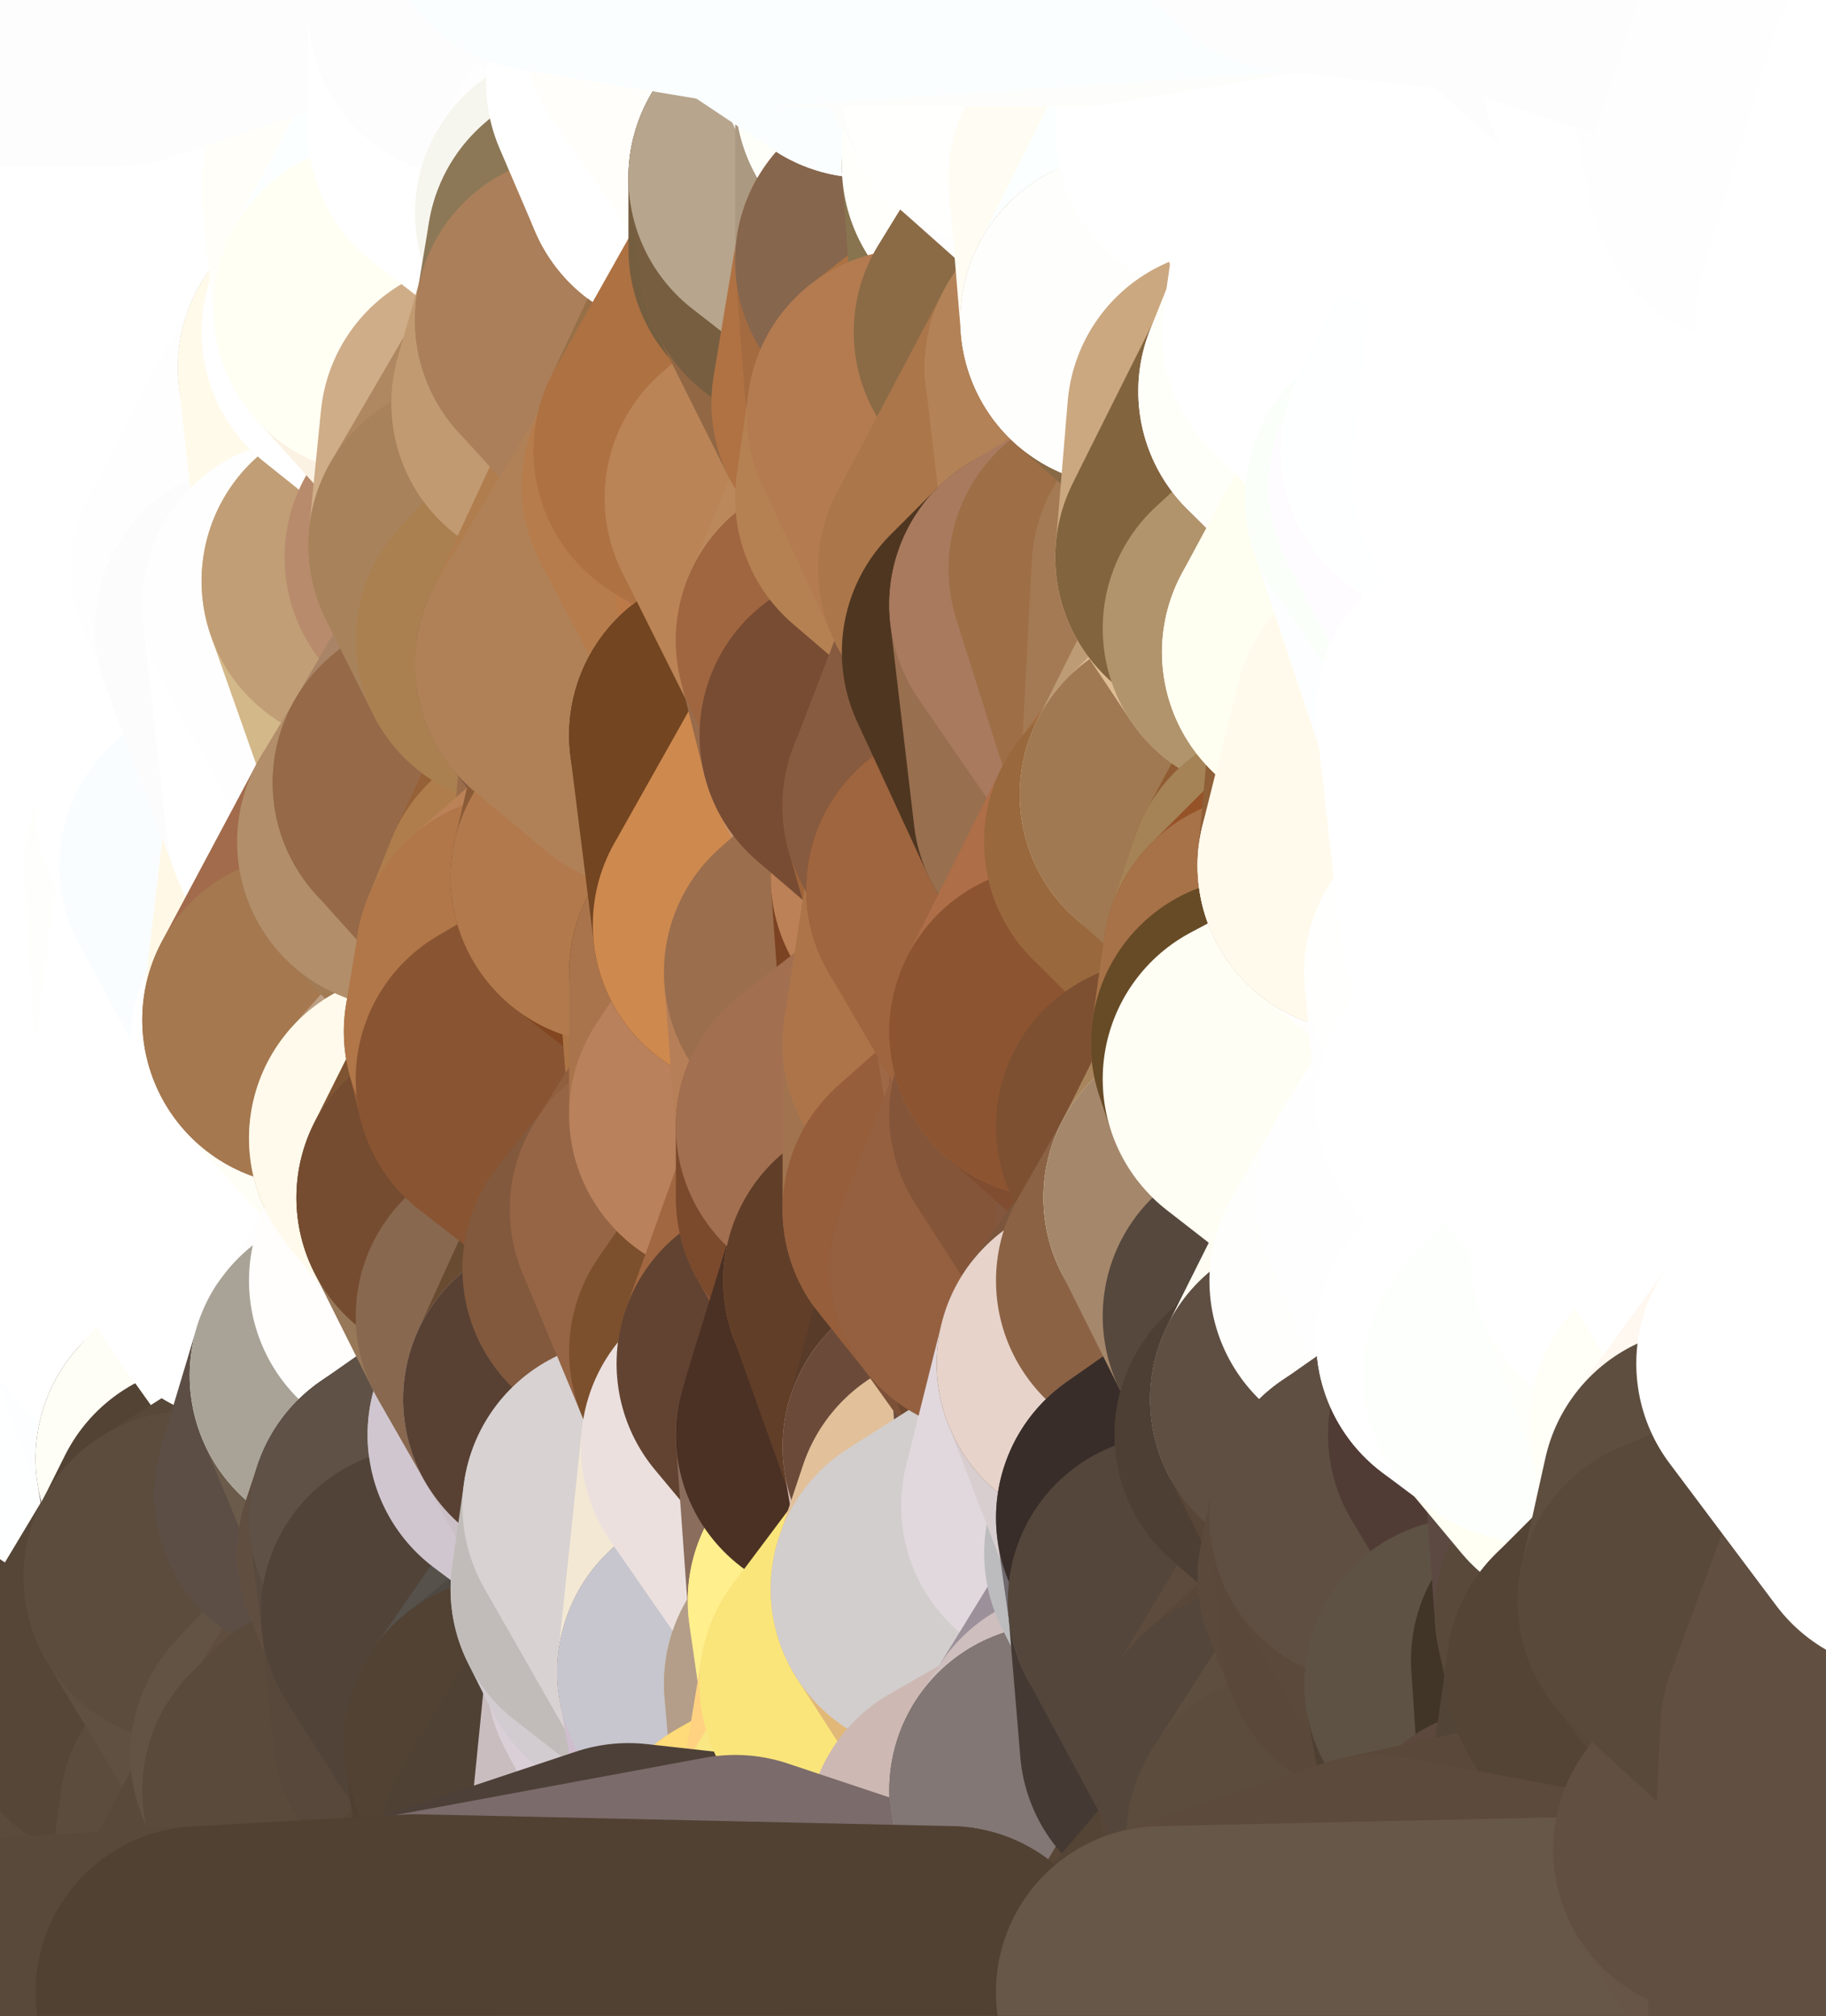 <?xml version="1.0" standalone="yes"?>
<svg width="154" height="170" xmlns="http://www.w3.org/2000/svg" version="1.1" ><rect width="100%" height="100%" fill="#333333" stroke="none"/><polygon points="-9,60 -9,160 -5,103" fill="rgba(254, 254, 254, 1)" stroke="rgba(254, 254, 254, 1)" stroke-width="28" stroke-linejoin="round"/>
		<polygon points="-9,60 -6,40 -4,3" fill="rgba(254, 254, 254, 1)" stroke="rgba(254, 254, 254, 1)" stroke-width="28" stroke-linejoin="round"/>
		<polygon points="-9,60 -5,103 -1,80" fill="rgba(254, 254, 254, 1)" stroke="rgba(254, 254, 254, 1)" stroke-width="28" stroke-linejoin="round"/>
		<polygon points="-9,160 0,169 0,163" fill="rgba(93, 75, 61, 1)" stroke="rgba(93, 75, 61, 1)" stroke-width="28" stroke-linejoin="round"/>
		<polygon points="-5,103 -9,160 0,123" fill="rgba(129, 117, 103, 1)" stroke="rgba(129, 117, 103, 1)" stroke-width="28" stroke-linejoin="round"/>
		<polygon points="-9,160 -1,140 0,123" fill="rgba(91, 75, 60, 1)" stroke="rgba(91, 75, 60, 1)" stroke-width="28" stroke-linejoin="round"/>
		<polygon points="-1,80 -5,103 0,83" fill="rgba(254, 254, 254, 1)" stroke="rgba(254, 254, 254, 1)" stroke-width="28" stroke-linejoin="round"/>
		<polygon points="-5,103 0,123 3,113" fill="rgba(255, 253, 250, 1)" stroke="rgba(255, 253, 250, 1)" stroke-width="28" stroke-linejoin="round"/>
		<polygon points="-9,60 -1,80 0,63" fill="rgba(254, 254, 254, 1)" stroke="rgba(254, 254, 254, 1)" stroke-width="28" stroke-linejoin="round"/>
		<polygon points="-4,3 4,20 4,13" fill="rgba(254, 254, 254, 1)" stroke="rgba(254, 254, 254, 1)" stroke-width="28" stroke-linejoin="round"/>
		<polygon points="-4,3 -6,40 4,20" fill="rgba(254, 254, 254, 1)" stroke="rgba(254, 254, 254, 1)" stroke-width="28" stroke-linejoin="round"/>
		<polygon points="4,20 -6,40 5,23" fill="rgba(254, 254, 254, 1)" stroke="rgba(254, 254, 254, 1)" stroke-width="28" stroke-linejoin="round"/>
		<polygon points="-6,40 -9,60 2,43" fill="rgba(254, 254, 254, 1)" stroke="rgba(254, 254, 254, 1)" stroke-width="28" stroke-linejoin="round"/>
		<polygon points="-9,60 0,63 8,53" fill="rgba(254, 254, 254, 1)" stroke="rgba(254, 254, 254, 1)" stroke-width="28" stroke-linejoin="round"/>
		<polygon points="2,43 -9,60 8,53" fill="rgba(254, 254, 254, 1)" stroke="rgba(254, 254, 254, 1)" stroke-width="28" stroke-linejoin="round"/>
		<polygon points="0,83 -5,103 8,93" fill="rgba(254, 254, 254, 1)" stroke="rgba(254, 254, 254, 1)" stroke-width="28" stroke-linejoin="round"/>
		<polygon points="-5,103 8,100 8,93" fill="rgba(254, 254, 254, 1)" stroke="rgba(254, 254, 254, 1)" stroke-width="28" stroke-linejoin="round"/>
		<polygon points="-1,140 -9,160 8,153" fill="rgba(88, 72, 57, 1)" stroke="rgba(88, 72, 57, 1)" stroke-width="28" stroke-linejoin="round"/>
		<polygon points="-9,160 0,163 8,153" fill="rgba(93, 77, 62, 1)" stroke="rgba(93, 77, 62, 1)" stroke-width="28" stroke-linejoin="round"/>
		<polygon points="3,113 0,123 8,120" fill="rgba(251, 255, 255, 1)" stroke="rgba(251, 255, 255, 1)" stroke-width="28" stroke-linejoin="round"/>
		<polygon points="-1,80 0,83 7,83" fill="rgba(254, 254, 254, 1)" stroke="rgba(254, 254, 254, 1)" stroke-width="28" stroke-linejoin="round"/>
		<polygon points="0,0 -4,3 4,13" fill="rgba(253, 253, 253, 1)" stroke="rgba(253, 253, 253, 1)" stroke-width="28" stroke-linejoin="round"/>
		<polygon points="0,123 -1,140 9,133" fill="rgba(91, 75, 60, 1)" stroke="rgba(91, 75, 60, 1)" stroke-width="28" stroke-linejoin="round"/>
		<polygon points="7,83 0,83 8,93" fill="rgba(253, 253, 253, 1)" stroke="rgba(253, 253, 253, 1)" stroke-width="28" stroke-linejoin="round"/>
		<polygon points="7,143 -1,140 8,153" fill="rgba(85, 69, 54, 1)" stroke="rgba(85, 69, 54, 1)" stroke-width="28" stroke-linejoin="round"/>
		<polygon points="-1,140 7,143 9,133" fill="rgba(90, 74, 59, 1)" stroke="rgba(90, 74, 59, 1)" stroke-width="28" stroke-linejoin="round"/>
		<polygon points="-5,103 3,113 8,100" fill="rgba(254, 254, 254, 1)" stroke="rgba(254, 254, 254, 1)" stroke-width="28" stroke-linejoin="round"/>
		<polygon points="-6,40 2,43 11,33" fill="rgba(255, 255, 255, 1)" stroke="rgba(255, 255, 255, 1)" stroke-width="28" stroke-linejoin="round"/>
		<polygon points="5,23 -6,40 11,33" fill="rgba(254, 254, 254, 1)" stroke="rgba(254, 254, 254, 1)" stroke-width="28" stroke-linejoin="round"/>
		<polygon points="8,53 0,63 10,63" fill="rgba(255, 255, 255, 1)" stroke="rgba(255, 255, 255, 1)" stroke-width="28" stroke-linejoin="round"/>
		<polygon points="8,100 3,113 12,109" fill="rgba(255, 255, 255, 1)" stroke="rgba(255, 255, 255, 1)" stroke-width="28" stroke-linejoin="round"/>
		<polygon points="0,0 4,13 10,0" fill="rgba(252, 252, 252, 1)" stroke="rgba(252, 252, 252, 1)" stroke-width="28" stroke-linejoin="round"/>
		<polygon points="8,120 0,123 9,133" fill="rgba(251, 248, 239, 1)" stroke="rgba(251, 248, 239, 1)" stroke-width="28" stroke-linejoin="round"/>
		<polygon points="10,0 4,13 13,9" fill="rgba(255, 255, 255, 1)" stroke="rgba(255, 255, 255, 1)" stroke-width="28" stroke-linejoin="round"/>
		<polygon points="7,143 8,153 10,143" fill="rgba(88, 72, 57, 1)" stroke="rgba(88, 72, 57, 1)" stroke-width="28" stroke-linejoin="round"/>
		<polygon points="9,133 7,143 10,143" fill="rgba(87, 71, 56, 1)" stroke="rgba(87, 71, 56, 1)" stroke-width="28" stroke-linejoin="round"/>
		<polygon points="5,23 11,33 13,23" fill="rgba(255, 255, 255, 1)" stroke="rgba(255, 255, 255, 1)" stroke-width="28" stroke-linejoin="round"/>
		<polygon points="4,20 5,23 13,23" fill="rgba(255, 255, 255, 1)" stroke="rgba(255, 255, 255, 1)" stroke-width="28" stroke-linejoin="round"/>
		<polygon points="2,43 8,53 13,43" fill="rgba(255, 255, 255, 1)" stroke="rgba(255, 255, 255, 1)" stroke-width="28" stroke-linejoin="round"/>
		<polygon points="11,33 2,43 13,43" fill="rgba(255, 255, 255, 1)" stroke="rgba(255, 255, 255, 1)" stroke-width="28" stroke-linejoin="round"/>
		<polygon points="3,113 8,120 12,109" fill="rgba(255, 255, 253, 1)" stroke="rgba(255, 255, 253, 1)" stroke-width="28" stroke-linejoin="round"/>
		<polygon points="0,63 -1,80 10,63" fill="rgba(255, 255, 255, 1)" stroke="rgba(255, 255, 255, 1)" stroke-width="28" stroke-linejoin="round"/>
		<polygon points="-1,80 7,83 16,73" fill="rgba(255, 255, 255, 1)" stroke="rgba(255, 255, 255, 1)" stroke-width="28" stroke-linejoin="round"/>
		<polygon points="10,63 -1,80 16,73" fill="rgba(255, 255, 255, 1)" stroke="rgba(255, 255, 255, 1)" stroke-width="28" stroke-linejoin="round"/>
		<polygon points="8,120 9,133 17,123" fill="rgba(124, 112, 96, 1)" stroke="rgba(124, 112, 96, 1)" stroke-width="28" stroke-linejoin="round"/>
		<polygon points="7,83 8,93 17,89" fill="rgba(255, 255, 255, 1)" stroke="rgba(255, 255, 255, 1)" stroke-width="28" stroke-linejoin="round"/>
		<polygon points="0,163 0,169 17,168" fill="rgba(98, 80, 66, 1)" stroke="rgba(98, 80, 66, 1)" stroke-width="28" stroke-linejoin="round"/>
		<polygon points="8,100 12,109 17,103" fill="rgba(255, 255, 255, 1)" stroke="rgba(255, 255, 255, 1)" stroke-width="28" stroke-linejoin="round"/>
		<polygon points="10,63 16,73 17,68" fill="rgba(255, 255, 255, 1)" stroke="rgba(255, 255, 255, 1)" stroke-width="28" stroke-linejoin="round"/>
		<polygon points="11,33 13,43 14,33" fill="rgba(255, 255, 255, 1)" stroke="rgba(255, 255, 255, 1)" stroke-width="28" stroke-linejoin="round"/>
		<polygon points="13,23 11,33 14,33" fill="rgba(255, 255, 255, 1)" stroke="rgba(255, 255, 255, 1)" stroke-width="28" stroke-linejoin="round"/>
		<polygon points="4,13 4,20 13,23" fill="rgba(255, 255, 255, 1)" stroke="rgba(255, 255, 255, 1)" stroke-width="28" stroke-linejoin="round"/>
		<polygon points="9,133 16,133 18,129" fill="rgba(83, 67, 52, 1)" stroke="rgba(83, 67, 52, 1)" stroke-width="28" stroke-linejoin="round"/>
		<polygon points="17,123 9,133 18,129" fill="rgba(86, 70, 54, 1)" stroke="rgba(86, 70, 54, 1)" stroke-width="28" stroke-linejoin="round"/>
		<polygon points="8,153 0,163 17,168" fill="rgba(88, 70, 56, 1)" stroke="rgba(88, 70, 56, 1)" stroke-width="28" stroke-linejoin="round"/>
		<polygon points="9,133 10,143 16,133" fill="rgba(85, 69, 54, 1)" stroke="rgba(85, 69, 54, 1)" stroke-width="28" stroke-linejoin="round"/>
		<polygon points="13,9 4,13 13,23" fill="rgba(255, 255, 255, 1)" stroke="rgba(255, 255, 255, 1)" stroke-width="28" stroke-linejoin="round"/>
		<polygon points="10,0 13,9 19,3" fill="rgba(255, 255, 255, 1)" stroke="rgba(255, 255, 255, 1)" stroke-width="28" stroke-linejoin="round"/>
		<polygon points="13,43 8,53 20,48" fill="rgba(255, 255, 255, 1)" stroke="rgba(255, 255, 255, 1)" stroke-width="28" stroke-linejoin="round"/>
		<polygon points="17,68 16,73 19,73" fill="rgba(248, 255, 255, 1)" stroke="rgba(248, 255, 255, 1)" stroke-width="28" stroke-linejoin="round"/>
		<polygon points="10,143 8,153 19,153" fill="rgba(90, 74, 59, 1)" stroke="rgba(90, 74, 59, 1)" stroke-width="28" stroke-linejoin="round"/>
		<polygon points="17,103 12,109 21,106" fill="rgba(255, 255, 255, 1)" stroke="rgba(255, 255, 255, 1)" stroke-width="28" stroke-linejoin="round"/>
		<polygon points="12,109 8,120 17,123" fill="rgba(254, 255, 255, 1)" stroke="rgba(254, 255, 255, 1)" stroke-width="28" stroke-linejoin="round"/>
		<polygon points="8,93 8,100 17,103" fill="rgba(255, 255, 255, 1)" stroke="rgba(255, 255, 255, 1)" stroke-width="28" stroke-linejoin="round"/>
		<polygon points="8,53 10,63 22,53" fill="rgba(255, 255, 255, 1)" stroke="rgba(255, 255, 255, 1)" stroke-width="28" stroke-linejoin="round"/>
		<polygon points="20,48 8,53 22,53" fill="rgba(255, 255, 255, 1)" stroke="rgba(255, 255, 255, 1)" stroke-width="28" stroke-linejoin="round"/>
		<polygon points="19,3 13,9 22,6" fill="rgba(255, 255, 255, 1)" stroke="rgba(255, 255, 255, 1)" stroke-width="28" stroke-linejoin="round"/>
		<polygon points="13,9 13,23 22,13" fill="rgba(255, 255, 255, 1)" stroke="rgba(255, 255, 255, 1)" stroke-width="28" stroke-linejoin="round"/>
		<polygon points="8,153 17,168 19,153" fill="rgba(91, 75, 60, 1)" stroke="rgba(91, 75, 60, 1)" stroke-width="28" stroke-linejoin="round"/>
		<polygon points="8,93 17,103 17,89" fill="rgba(255, 255, 255, 1)" stroke="rgba(255, 255, 255, 1)" stroke-width="28" stroke-linejoin="round"/>
		<polygon points="13,23 14,33 23,29" fill="rgba(255, 255, 255, 1)" stroke="rgba(255, 255, 255, 1)" stroke-width="28" stroke-linejoin="round"/>
		<polygon points="13,9 22,13 22,6" fill="rgba(255, 255, 255, 1)" stroke="rgba(255, 255, 255, 1)" stroke-width="28" stroke-linejoin="round"/>
		<polygon points="16,73 7,83 17,89" fill="rgba(255, 255, 255, 1)" stroke="rgba(255, 255, 255, 1)" stroke-width="28" stroke-linejoin="round"/>
		<polygon points="10,143 19,153 25,148" fill="rgba(91, 75, 60, 1)" stroke="rgba(91, 75, 60, 1)" stroke-width="28" stroke-linejoin="round"/>
		<polygon points="10,63 17,68 22,53" fill="rgba(255, 255, 255, 1)" stroke="rgba(255, 255, 255, 1)" stroke-width="28" stroke-linejoin="round"/>
		<polygon points="16,73 17,89 19,73" fill="rgba(254, 255, 253, 1)" stroke="rgba(254, 255, 253, 1)" stroke-width="28" stroke-linejoin="round"/>
		<polygon points="20,48 22,53 26,51" fill="rgba(255, 255, 255, 1)" stroke="rgba(255, 255, 255, 1)" stroke-width="28" stroke-linejoin="round"/>
		<polygon points="17,89 25,88 26,86" fill="rgba(255, 255, 255, 1)" stroke="rgba(255, 255, 255, 1)" stroke-width="28" stroke-linejoin="round"/>
		<polygon points="12,109 17,123 26,113" fill="rgba(253, 254, 255, 1)" stroke="rgba(253, 254, 255, 1)" stroke-width="28" stroke-linejoin="round"/>
		<polygon points="21,106 12,109 26,113" fill="rgba(255, 255, 255, 1)" stroke="rgba(255, 255, 255, 1)" stroke-width="28" stroke-linejoin="round"/>
		<polygon points="25,148 19,153 26,151" fill="rgba(94, 78, 63, 1)" stroke="rgba(94, 78, 63, 1)" stroke-width="28" stroke-linejoin="round"/>
		<polygon points="17,89 17,103 26,93" fill="rgba(255, 255, 255, 1)" stroke="rgba(255, 255, 255, 1)" stroke-width="28" stroke-linejoin="round"/>
		<polygon points="25,88 17,89 26,93" fill="rgba(255, 255, 255, 1)" stroke="rgba(255, 255, 255, 1)" stroke-width="28" stroke-linejoin="round"/>
		<polygon points="17,123 18,129 27,126" fill="rgba(86, 70, 57, 1)" stroke="rgba(86, 70, 57, 1)" stroke-width="28" stroke-linejoin="round"/>
		<polygon points="19,73 17,89 26,86" fill="rgba(255, 255, 255, 1)" stroke="rgba(255, 255, 255, 1)" stroke-width="28" stroke-linejoin="round"/>
		<polygon points="16,133 10,143 25,148" fill="rgba(86, 70, 55, 1)" stroke="rgba(86, 70, 55, 1)" stroke-width="28" stroke-linejoin="round"/>
		<polygon points="17,68 19,73 28,69" fill="rgba(255, 255, 255, 1)" stroke="rgba(255, 255, 255, 1)" stroke-width="28" stroke-linejoin="round"/>
		<polygon points="10,0 19,3 28,-6" fill="rgba(253, 253, 253, 1)" stroke="rgba(253, 253, 253, 1)" stroke-width="28" stroke-linejoin="round"/>
		<polygon points="25,148 26,151 28,149" fill="rgba(94, 78, 63, 1)" stroke="rgba(94, 78, 63, 1)" stroke-width="28" stroke-linejoin="round"/>
		<polygon points="17,103 21,106 26,93" fill="rgba(255, 255, 255, 1)" stroke="rgba(255, 255, 255, 1)" stroke-width="28" stroke-linejoin="round"/>
		<polygon points="22,13 13,23 23,29" fill="rgba(255, 255, 255, 1)" stroke="rgba(255, 255, 255, 1)" stroke-width="28" stroke-linejoin="round"/>
		<polygon points="26,113 17,123 27,126" fill="rgba(255, 254, 246, 1)" stroke="rgba(255, 254, 246, 1)" stroke-width="28" stroke-linejoin="round"/>
		<polygon points="14,33 13,43 20,48" fill="rgba(255, 255, 255, 1)" stroke="rgba(255, 255, 255, 1)" stroke-width="28" stroke-linejoin="round"/>
		<polygon points="23,29 29,31 31,28" fill="rgba(255, 255, 255, 1)" stroke="rgba(255, 255, 255, 1)" stroke-width="28" stroke-linejoin="round"/>
		<polygon points="26,113 27,126 30,116" fill="rgba(255, 252, 249, 1)" stroke="rgba(255, 252, 249, 1)" stroke-width="28" stroke-linejoin="round"/>
		<polygon points="22,53 17,68 28,69" fill="rgba(255, 255, 255, 1)" stroke="rgba(255, 255, 255, 1)" stroke-width="28" stroke-linejoin="round"/>
		<polygon points="19,3 22,6 28,-6" fill="rgba(253, 253, 253, 1)" stroke="rgba(253, 253, 253, 1)" stroke-width="28" stroke-linejoin="round"/>
		<polygon points="14,33 20,48 23,29" fill="rgba(255, 255, 255, 1)" stroke="rgba(255, 255, 255, 1)" stroke-width="28" stroke-linejoin="round"/>
		<polygon points="31,16 23,29 32,26" fill="rgba(255, 255, 255, 1)" stroke="rgba(255, 255, 255, 1)" stroke-width="28" stroke-linejoin="round"/>
		<polygon points="23,29 31,28 32,26" fill="rgba(255, 255, 255, 1)" stroke="rgba(255, 255, 255, 1)" stroke-width="28" stroke-linejoin="round"/>
		<polygon points="20,48 26,51 31,49" fill="rgba(254, 254, 254, 1)" stroke="rgba(254, 254, 254, 1)" stroke-width="28" stroke-linejoin="round"/>
		<polygon points="22,13 23,29 31,16" fill="rgba(255, 255, 255, 1)" stroke="rgba(255, 255, 255, 1)" stroke-width="28" stroke-linejoin="round"/>
		<polygon points="23,29 20,48 29,31" fill="rgba(255, 255, 255, 1)" stroke="rgba(255, 255, 255, 1)" stroke-width="28" stroke-linejoin="round"/>
		<polygon points="19,73 26,86 28,69" fill="rgba(250, 253, 255, 1)" stroke="rgba(250, 253, 255, 1)" stroke-width="28" stroke-linejoin="round"/>
		<polygon points="18,129 16,133 27,126" fill="rgba(83, 67, 52, 1)" stroke="rgba(83, 67, 52, 1)" stroke-width="28" stroke-linejoin="round"/>
		<polygon points="27,126 34,131 35,128" fill="rgba(100, 84, 69, 1)" stroke="rgba(100, 84, 69, 1)" stroke-width="28" stroke-linejoin="round"/>
		<polygon points="26,113 30,116 35,108" fill="rgba(254, 255, 255, 1)" stroke="rgba(254, 255, 255, 1)" stroke-width="28" stroke-linejoin="round"/>
		<polygon points="21,106 26,113 35,108" fill="rgba(255, 255, 255, 1)" stroke="rgba(255, 255, 255, 1)" stroke-width="28" stroke-linejoin="round"/>
		<polygon points="28,69 34,71 35,67" fill="rgba(155, 105, 70, 1)" stroke="rgba(155, 105, 70, 1)" stroke-width="28" stroke-linejoin="round"/>
		<polygon points="27,126 16,133 34,131" fill="rgba(88, 72, 57, 1)" stroke="rgba(88, 72, 57, 1)" stroke-width="28" stroke-linejoin="round"/>
		<polygon points="22,6 22,13 31,16" fill="rgba(255, 255, 255, 1)" stroke="rgba(255, 255, 255, 1)" stroke-width="28" stroke-linejoin="round"/>
		<polygon points="19,153 17,168 26,151" fill="rgba(92, 76, 61, 1)" stroke="rgba(92, 76, 61, 1)" stroke-width="28" stroke-linejoin="round"/>
		<polygon points="16,133 25,148 36,136" fill="rgba(96, 80, 65, 1)" stroke="rgba(96, 80, 65, 1)" stroke-width="28" stroke-linejoin="round"/>
		<polygon points="34,131 16,133 36,136" fill="rgba(92, 76, 61, 1)" stroke="rgba(92, 76, 61, 1)" stroke-width="28" stroke-linejoin="round"/>
		<polygon points="26,151 17,168 35,167" fill="rgba(89, 73, 58, 1)" stroke="rgba(89, 73, 58, 1)" stroke-width="28" stroke-linejoin="round"/>
		<polygon points="26,93 21,106 35,96" fill="rgba(255, 255, 255, 1)" stroke="rgba(255, 255, 255, 1)" stroke-width="28" stroke-linejoin="round"/>
		<polygon points="29,31 20,48 31,49" fill="rgba(254, 254, 254, 1)" stroke="rgba(254, 254, 254, 1)" stroke-width="28" stroke-linejoin="round"/>
		<polygon points="25,88 26,93 26,86" fill="rgba(255, 255, 255, 1)" stroke="rgba(255, 255, 255, 1)" stroke-width="28" stroke-linejoin="round"/>
		<polygon points="22,6 31,16 37,8" fill="rgba(255, 255, 255, 1)" stroke="rgba(255, 255, 255, 1)" stroke-width="28" stroke-linejoin="round"/>
		<polygon points="25,148 28,149 36,136" fill="rgba(99, 83, 68, 1)" stroke="rgba(99, 83, 68, 1)" stroke-width="28" stroke-linejoin="round"/>
		<polygon points="21,106 35,108 35,96" fill="rgba(255, 255, 255, 1)" stroke="rgba(255, 255, 255, 1)" stroke-width="28" stroke-linejoin="round"/>
		<polygon points="28,69 26,86 34,71" fill="rgba(255, 248, 230, 1)" stroke="rgba(255, 248, 230, 1)" stroke-width="28" stroke-linejoin="round"/>
		<polygon points="26,51 22,53 28,69" fill="rgba(252, 252, 252, 1)" stroke="rgba(252, 252, 252, 1)" stroke-width="28" stroke-linejoin="round"/>
		<polygon points="36,136 28,149 37,146" fill="rgba(95, 78, 62, 1)" stroke="rgba(95, 78, 62, 1)" stroke-width="28" stroke-linejoin="round"/>
		<polygon points="28,-6 22,6 37,8" fill="rgba(255, 255, 255, 1)" stroke="rgba(255, 255, 255, 1)" stroke-width="28" stroke-linejoin="round"/>
		<polygon points="30,116 27,126 35,128" fill="rgba(92, 78, 69, 1)" stroke="rgba(92, 78, 69, 1)" stroke-width="28" stroke-linejoin="round"/>
		<polygon points="26,51 28,69 35,67" fill="rgba(255, 255, 255, 1)" stroke="rgba(255, 255, 255, 1)" stroke-width="28" stroke-linejoin="round"/>
		<polygon points="35,96 35,108 39,101" fill="rgba(253, 255, 252, 1)" stroke="rgba(253, 255, 252, 1)" stroke-width="28" stroke-linejoin="round"/>
		<polygon points="26,86 26,93 35,96" fill="rgba(255, 255, 255, 1)" stroke="rgba(255, 255, 255, 1)" stroke-width="28" stroke-linejoin="round"/>
		<polygon points="28,-6 37,8 40,1" fill="rgba(253, 253, 253, 1)" stroke="rgba(253, 253, 253, 1)" stroke-width="28" stroke-linejoin="round"/>
		<polygon points="37,8 31,16 40,11" fill="rgba(255, 255, 255, 1)" stroke="rgba(255, 255, 255, 1)" stroke-width="28" stroke-linejoin="round"/>
		<polygon points="31,28 29,31 41,36" fill="rgba(255, 253, 254, 1)" stroke="rgba(255, 253, 254, 1)" stroke-width="28" stroke-linejoin="round"/>
		<polygon points="29,31 38,47 41,36" fill="rgba(199, 188, 170, 1)" stroke="rgba(199, 188, 170, 1)" stroke-width="28" stroke-linejoin="round"/>
		<polygon points="38,47 40,46 41,36" fill="rgba(208, 174, 139, 1)" stroke="rgba(208, 174, 139, 1)" stroke-width="28" stroke-linejoin="round"/>
		<polygon points="29,31 31,49 38,47" fill="rgba(255, 250, 234, 1)" stroke="rgba(255, 250, 234, 1)" stroke-width="28" stroke-linejoin="round"/>
		<polygon points="35,67 34,71 37,66" fill="rgba(166, 121, 82, 1)" stroke="rgba(166, 121, 82, 1)" stroke-width="28" stroke-linejoin="round"/>
		<polygon points="31,49 35,67 37,66" fill="rgba(245, 228, 208, 1)" stroke="rgba(245, 228, 208, 1)" stroke-width="28" stroke-linejoin="round"/>
		<polygon points="31,49 26,51 35,67" fill="rgba(254, 254, 254, 1)" stroke="rgba(254, 254, 254, 1)" stroke-width="28" stroke-linejoin="round"/>
		<polygon points="26,86 35,96 43,87" fill="rgba(255, 254, 246, 1)" stroke="rgba(255, 254, 246, 1)" stroke-width="28" stroke-linejoin="round"/>
		<polygon points="34,71 26,86 44,81" fill="rgba(162, 107, 76, 1)" stroke="rgba(162, 107, 76, 1)" stroke-width="28" stroke-linejoin="round"/>
		<polygon points="26,86 43,87 44,81" fill="rgba(165, 120, 79, 1)" stroke="rgba(165, 120, 79, 1)" stroke-width="28" stroke-linejoin="round"/>
		<polygon points="43,87 35,96 44,91" fill="rgba(189, 159, 131, 1)" stroke="rgba(189, 159, 131, 1)" stroke-width="28" stroke-linejoin="round"/>
		<polygon points="43,147 37,146 44,154" fill="rgba(83, 67, 52, 1)" stroke="rgba(83, 67, 52, 1)" stroke-width="28" stroke-linejoin="round"/>
		<polygon points="28,149 35,167 44,154" fill="rgba(84, 68, 53, 1)" stroke="rgba(84, 68, 53, 1)" stroke-width="28" stroke-linejoin="round"/>
		<polygon points="37,146 28,149 44,154" fill="rgba(86, 70, 55, 1)" stroke="rgba(86, 70, 55, 1)" stroke-width="28" stroke-linejoin="round"/>
		<polygon points="31,49 37,66 44,54" fill="rgba(211, 184, 137, 1)" stroke="rgba(211, 184, 137, 1)" stroke-width="28" stroke-linejoin="round"/>
		<polygon points="38,47 31,49 44,54" fill="rgba(193, 158, 118, 1)" stroke="rgba(193, 158, 118, 1)" stroke-width="28" stroke-linejoin="round"/>
		<polygon points="32,26 31,28 41,36" fill="rgba(255, 255, 255, 1)" stroke="rgba(255, 255, 255, 1)" stroke-width="28" stroke-linejoin="round"/>
		<polygon points="28,149 26,151 35,167" fill="rgba(90, 74, 59, 1)" stroke="rgba(90, 74, 59, 1)" stroke-width="28" stroke-linejoin="round"/>
		<polygon points="30,116 35,128 45,121" fill="rgba(107, 91, 75, 1)" stroke="rgba(107, 91, 75, 1)" stroke-width="28" stroke-linejoin="round"/>
		<polygon points="35,108 30,116 44,111" fill="rgba(254, 254, 254, 1)" stroke="rgba(254, 254, 254, 1)" stroke-width="28" stroke-linejoin="round"/>
		<polygon points="40,46 38,47 44,54" fill="rgba(184, 139, 108, 1)" stroke="rgba(184, 139, 108, 1)" stroke-width="28" stroke-linejoin="round"/>
		<polygon points="34,71 44,81 46,76" fill="rgba(161, 123, 84, 1)" stroke="rgba(161, 123, 84, 1)" stroke-width="28" stroke-linejoin="round"/>
		<polygon points="28,-6 40,1 46,-8" fill="rgba(253, 253, 253, 1)" stroke="rgba(253, 253, 253, 1)" stroke-width="28" stroke-linejoin="round"/>
		<polygon points="44,111 30,116 45,121" fill="rgba(169, 163, 151, 1)" stroke="rgba(169, 163, 151, 1)" stroke-width="28" stroke-linejoin="round"/>
		<polygon points="39,101 35,108 44,111" fill="rgba(255, 254, 252, 1)" stroke="rgba(255, 254, 252, 1)" stroke-width="28" stroke-linejoin="round"/>
		<polygon points="35,96 39,101 44,91" fill="rgba(255, 250, 235, 1)" stroke="rgba(255, 250, 235, 1)" stroke-width="28" stroke-linejoin="round"/>
		<polygon points="35,128 34,131 36,136" fill="rgba(96, 78, 64, 1)" stroke="rgba(96, 78, 64, 1)" stroke-width="28" stroke-linejoin="round"/>
		<polygon points="37,66 34,71 46,76" fill="rgba(178, 142, 106, 1)" stroke="rgba(178, 142, 106, 1)" stroke-width="28" stroke-linejoin="round"/>
		<polygon points="44,154 35,167 46,156" fill="rgba(84, 68, 53, 1)" stroke="rgba(84, 68, 53, 1)" stroke-width="28" stroke-linejoin="round"/>
		<polygon points="36,136 37,146 43,147" fill="rgba(88, 72, 59, 1)" stroke="rgba(88, 72, 59, 1)" stroke-width="28" stroke-linejoin="round"/>
		<polygon points="37,8 40,11 40,1" fill="rgba(255, 255, 255, 1)" stroke="rgba(255, 255, 255, 1)" stroke-width="28" stroke-linejoin="round"/>
		<polygon points="44,111 45,121 48,118" fill="rgba(220, 209, 207, 1)" stroke="rgba(220, 209, 207, 1)" stroke-width="28" stroke-linejoin="round"/>
		<polygon points="31,16 32,26 40,11" fill="rgba(255, 254, 248, 1)" stroke="rgba(255, 254, 248, 1)" stroke-width="28" stroke-linejoin="round"/>
		<polygon points="32,26 41,36 49,27" fill="rgba(251, 242, 227, 1)" stroke="rgba(251, 242, 227, 1)" stroke-width="28" stroke-linejoin="round"/>
		<polygon points="41,36 47,34 49,27" fill="rgba(197, 163, 125, 1)" stroke="rgba(197, 163, 125, 1)" stroke-width="28" stroke-linejoin="round"/>
		<polygon points="40,11 32,26 49,18" fill="rgba(252, 255, 255, 1)" stroke="rgba(252, 255, 255, 1)" stroke-width="28" stroke-linejoin="round"/>
		<polygon points="49,18 32,26 50,21" fill="rgba(255, 255, 255, 1)" stroke="rgba(255, 255, 255, 1)" stroke-width="28" stroke-linejoin="round"/>
		<polygon points="32,26 49,27 50,21" fill="rgba(255, 255, 244, 1)" stroke="rgba(255, 255, 244, 1)" stroke-width="28" stroke-linejoin="round"/>
		<polygon points="44,54 37,66 49,56" fill="rgba(169, 132, 103, 1)" stroke="rgba(169, 132, 103, 1)" stroke-width="28" stroke-linejoin="round"/>
		<polygon points="0,0 10,0 28,-6" fill="rgba(253, 253, 253, 1)" stroke="rgba(253, 253, 253, 1)" stroke-width="28" stroke-linejoin="round"/>
		<polygon points="35,128 36,136 52,134" fill="rgba(88, 74, 63, 1)" stroke="rgba(88, 74, 63, 1)" stroke-width="28" stroke-linejoin="round"/>
		<polygon points="45,121 35,128 52,134" fill="rgba(95, 81, 70, 1)" stroke="rgba(95, 81, 70, 1)" stroke-width="28" stroke-linejoin="round"/>
		<polygon points="49,56 37,66 53,61" fill="rgba(137, 104, 73, 1)" stroke="rgba(137, 104, 73, 1)" stroke-width="28" stroke-linejoin="round"/>
		<polygon points="45,121 52,134 53,127" fill="rgba(188, 188, 188, 1)" stroke="rgba(188, 188, 188, 1)" stroke-width="28" stroke-linejoin="round"/>
		<polygon points="44,91 39,101 53,98" fill="rgba(127, 84, 50, 1)" stroke="rgba(127, 84, 50, 1)" stroke-width="28" stroke-linejoin="round"/>
		<polygon points="39,101 44,111 53,107" fill="rgba(151, 120, 89, 1)" stroke="rgba(151, 120, 89, 1)" stroke-width="28" stroke-linejoin="round"/>
		<polygon points="36,136 43,147 52,134" fill="rgba(81, 67, 56, 1)" stroke="rgba(81, 67, 56, 1)" stroke-width="28" stroke-linejoin="round"/>
		<polygon points="41,36 40,46 47,34" fill="rgba(207, 173, 136, 1)" stroke="rgba(207, 173, 136, 1)" stroke-width="28" stroke-linejoin="round"/>
		<polygon points="52,134 43,147 54,138" fill="rgba(86, 81, 75, 1)" stroke="rgba(86, 81, 75, 1)" stroke-width="28" stroke-linejoin="round"/>
		<polygon points="46,156 35,167 53,161" fill="rgba(86, 70, 55, 1)" stroke="rgba(86, 70, 55, 1)" stroke-width="28" stroke-linejoin="round"/>
		<polygon points="39,101 53,107 53,98" fill="rgba(117, 76, 48, 1)" stroke="rgba(117, 76, 48, 1)" stroke-width="28" stroke-linejoin="round"/>
		<polygon points="40,1 40,11 55,7" fill="rgba(255, 255, 255, 1)" stroke="rgba(255, 255, 255, 1)" stroke-width="28" stroke-linejoin="round"/>
		<polygon points="40,11 49,18 55,7" fill="rgba(255, 255, 255, 1)" stroke="rgba(255, 255, 255, 1)" stroke-width="28" stroke-linejoin="round"/>
		<polygon points="54,138 43,147 55,141" fill="rgba(78, 73, 67, 1)" stroke="rgba(78, 73, 67, 1)" stroke-width="28" stroke-linejoin="round"/>
		<polygon points="37,66 46,76 53,61" fill="rgba(150, 105, 72, 1)" stroke="rgba(150, 105, 72, 1)" stroke-width="28" stroke-linejoin="round"/>
		<polygon points="46,76 52,74 53,61" fill="rgba(150, 97, 55, 1)" stroke="rgba(150, 97, 55, 1)" stroke-width="28" stroke-linejoin="round"/>
		<polygon points="48,118 45,121 53,127" fill="rgba(208, 198, 207, 1)" stroke="rgba(208, 198, 207, 1)" stroke-width="28" stroke-linejoin="round"/>
		<polygon points="47,34 40,46 56,41" fill="rgba(175, 136, 97, 1)" stroke="rgba(175, 136, 97, 1)" stroke-width="28" stroke-linejoin="round"/>
		<polygon points="44,111 48,118 53,107" fill="rgba(136, 104, 79, 1)" stroke="rgba(136, 104, 79, 1)" stroke-width="28" stroke-linejoin="round"/>
		<polygon points="53,98 53,107 57,102" fill="rgba(114, 70, 43, 1)" stroke="rgba(114, 70, 43, 1)" stroke-width="28" stroke-linejoin="round"/>
		<polygon points="40,46 44,54 56,41" fill="rgba(168, 130, 91, 1)" stroke="rgba(168, 130, 91, 1)" stroke-width="28" stroke-linejoin="round"/>
		<polygon points="46,-8 40,1 55,7" fill="rgba(253, 253, 253, 1)" stroke="rgba(253, 253, 253, 1)" stroke-width="28" stroke-linejoin="round"/>
		<polygon points="46,76 44,81 52,74" fill="rgba(175, 125, 76, 1)" stroke="rgba(175, 125, 76, 1)" stroke-width="28" stroke-linejoin="round"/>
		<polygon points="46,-8 55,7 58,2" fill="rgba(253, 253, 253, 1)" stroke="rgba(253, 253, 253, 1)" stroke-width="28" stroke-linejoin="round"/>
		<polygon points="55,7 49,18 58,14" fill="rgba(254, 254, 254, 1)" stroke="rgba(254, 254, 254, 1)" stroke-width="28" stroke-linejoin="round"/>
		<polygon points="44,54 49,56 56,41" fill="rgba(170, 128, 80, 1)" stroke="rgba(170, 128, 80, 1)" stroke-width="28" stroke-linejoin="round"/>
		<polygon points="43,147 44,154 46,156" fill="rgba(79, 63, 48, 1)" stroke="rgba(79, 63, 48, 1)" stroke-width="28" stroke-linejoin="round"/>
		<polygon points="56,41 58,41 59,38" fill="rgba(176, 117, 73, 1)" stroke="rgba(176, 117, 73, 1)" stroke-width="28" stroke-linejoin="round"/>
		<polygon points="47,34 56,41 59,38" fill="rgba(175, 123, 83, 1)" stroke="rgba(175, 123, 83, 1)" stroke-width="28" stroke-linejoin="round"/>
		<polygon points="49,18 50,21 58,14" fill="rgba(246, 246, 238, 1)" stroke="rgba(246, 246, 238, 1)" stroke-width="28" stroke-linejoin="round"/>
		<polygon points="43,147 46,156 55,141" fill="rgba(82, 66, 51, 1)" stroke="rgba(82, 66, 51, 1)" stroke-width="28" stroke-linejoin="round"/>
		<polygon points="53,61 52,74 55,61" fill="rgba(154, 108, 74, 1)" stroke="rgba(154, 108, 74, 1)" stroke-width="28" stroke-linejoin="round"/>
		<polygon points="49,56 53,61 55,61" fill="rgba(122, 87, 67, 1)" stroke="rgba(122, 87, 67, 1)" stroke-width="28" stroke-linejoin="round"/>
		<polygon points="52,74 44,81 61,81" fill="rgba(187, 130, 87, 1)" stroke="rgba(187, 130, 87, 1)" stroke-width="28" stroke-linejoin="round"/>
		<polygon points="49,27 47,34 59,38" fill="rgba(193, 154, 113, 1)" stroke="rgba(193, 154, 113, 1)" stroke-width="28" stroke-linejoin="round"/>
		<polygon points="53,107 48,118 62,114" fill="rgba(105, 75, 49, 1)" stroke="rgba(105, 75, 49, 1)" stroke-width="28" stroke-linejoin="round"/>
		<polygon points="43,87 44,91 61,81" fill="rgba(149, 93, 56, 1)" stroke="rgba(149, 93, 56, 1)" stroke-width="28" stroke-linejoin="round"/>
		<polygon points="44,81 43,87 61,81" fill="rgba(177, 119, 73, 1)" stroke="rgba(177, 119, 73, 1)" stroke-width="28" stroke-linejoin="round"/>
		<polygon points="54,138 55,141 61,141" fill="rgba(211, 204, 211, 1)" stroke="rgba(211, 204, 211, 1)" stroke-width="28" stroke-linejoin="round"/>
		<polygon points="48,118 53,127 63,122" fill="rgba(203, 192, 198, 1)" stroke="rgba(203, 192, 198, 1)" stroke-width="28" stroke-linejoin="round"/>
		<polygon points="62,114 48,118 63,122" fill="rgba(88, 65, 51, 1)" stroke="rgba(88, 65, 51, 1)" stroke-width="28" stroke-linejoin="round"/>
		<polygon points="53,98 57,102 62,94" fill="rgba(144, 98, 65, 1)" stroke="rgba(144, 98, 65, 1)" stroke-width="28" stroke-linejoin="round"/>
		<polygon points="61,81 53,98 62,94" fill="rgba(160, 110, 73, 1)" stroke="rgba(160, 110, 73, 1)" stroke-width="28" stroke-linejoin="round"/>
		<polygon points="44,91 53,98 61,81" fill="rgba(137, 84, 50, 1)" stroke="rgba(137, 84, 50, 1)" stroke-width="28" stroke-linejoin="round"/>
		<polygon points="52,74 61,81 64,78" fill="rgba(130, 70, 33, 1)" stroke="rgba(130, 70, 33, 1)" stroke-width="28" stroke-linejoin="round"/>
		<polygon points="53,161 62,162 64,158" fill="rgba(186, 174, 178, 1)" stroke="rgba(186, 174, 178, 1)" stroke-width="28" stroke-linejoin="round"/>
		<polygon points="46,-8 58,2 64,-5" fill="rgba(253, 253, 253, 1)" stroke="rgba(253, 253, 253, 1)" stroke-width="28" stroke-linejoin="round"/>
		<polygon points="62,82 61,81 62,94" fill="rgba(173, 117, 70, 1)" stroke="rgba(173, 117, 70, 1)" stroke-width="28" stroke-linejoin="round"/>
		<polygon points="46,156 53,161 55,141" fill="rgba(79, 65, 52, 1)" stroke="rgba(79, 65, 52, 1)" stroke-width="28" stroke-linejoin="round"/>
		<polygon points="59,38 58,41 65,42" fill="rgba(187, 123, 79, 1)" stroke="rgba(187, 123, 79, 1)" stroke-width="28" stroke-linejoin="round"/>
		<polygon points="61,81 62,82 64,78" fill="rgba(113, 53, 19, 1)" stroke="rgba(113, 53, 19, 1)" stroke-width="28" stroke-linejoin="round"/>
		<polygon points="57,102 53,107 62,114" fill="rgba(130, 89, 61, 1)" stroke="rgba(130, 89, 61, 1)" stroke-width="28" stroke-linejoin="round"/>
		<polygon points="55,61 52,74 62,62" fill="rgba(139, 91, 55, 1)" stroke="rgba(139, 91, 55, 1)" stroke-width="28" stroke-linejoin="round"/>
		<polygon points="55,141 53,161 64,158" fill="rgba(201, 189, 191, 1)" stroke="rgba(201, 189, 191, 1)" stroke-width="28" stroke-linejoin="round"/>
		<polygon points="56,41 49,56 58,41" fill="rgba(176, 125, 78, 1)" stroke="rgba(176, 125, 78, 1)" stroke-width="28" stroke-linejoin="round"/>
		<polygon points="58,14 67,21 67,15" fill="rgba(124, 103, 76, 1)" stroke="rgba(124, 103, 76, 1)" stroke-width="28" stroke-linejoin="round"/>
		<polygon points="58,14 50,21 67,21" fill="rgba(172, 152, 127, 1)" stroke="rgba(172, 152, 127, 1)" stroke-width="28" stroke-linejoin="round"/>
		<polygon points="62,114 63,122 66,115" fill="rgba(90, 63, 44, 1)" stroke="rgba(90, 63, 44, 1)" stroke-width="28" stroke-linejoin="round"/>
		<polygon points="61,141 55,141 64,158" fill="rgba(218, 207, 215, 1)" stroke="rgba(218, 207, 215, 1)" stroke-width="28" stroke-linejoin="round"/>
		<polygon points="58,41 55,61 67,58" fill="rgba(160, 104, 69, 1)" stroke="rgba(160, 104, 69, 1)" stroke-width="28" stroke-linejoin="round"/>
		<polygon points="55,61 62,62 67,58" fill="rgba(87, 56, 36, 1)" stroke="rgba(87, 56, 36, 1)" stroke-width="28" stroke-linejoin="round"/>
		<polygon points="50,21 49,27 67,21" fill="rgba(140, 120, 87, 1)" stroke="rgba(140, 120, 87, 1)" stroke-width="28" stroke-linejoin="round"/>
		<polygon points="49,27 59,38 67,21" fill="rgba(171, 127, 90, 1)" stroke="rgba(171, 127, 90, 1)" stroke-width="28" stroke-linejoin="round"/>
		<polygon points="62,62 52,74 64,78" fill="rgba(178, 121, 76, 1)" stroke="rgba(178, 121, 76, 1)" stroke-width="28" stroke-linejoin="round"/>
		<polygon points="52,134 54,138 61,141" fill="rgba(210, 204, 208, 1)" stroke="rgba(210, 204, 208, 1)" stroke-width="28" stroke-linejoin="round"/>
		<polygon points="55,7 58,14 58,2" fill="rgba(255, 255, 255, 1)" stroke="rgba(255, 255, 255, 1)" stroke-width="28" stroke-linejoin="round"/>
		<polygon points="49,56 55,61 58,41" fill="rgba(176, 129, 87, 1)" stroke="rgba(176, 129, 87, 1)" stroke-width="28" stroke-linejoin="round"/>
		<polygon points="64,78 62,82 70,82" fill="rgba(101, 56, 23, 1)" stroke="rgba(101, 56, 23, 1)" stroke-width="28" stroke-linejoin="round"/>
		<polygon points="67,21 59,38 68,22" fill="rgba(151, 112, 71, 1)" stroke="rgba(151, 112, 71, 1)" stroke-width="28" stroke-linejoin="round"/>
		<polygon points="65,42 58,41 67,58" fill="rgba(182, 124, 76, 1)" stroke="rgba(182, 124, 76, 1)" stroke-width="28" stroke-linejoin="round"/>
		<polygon points="53,127 52,134 61,141" fill="rgba(193, 188, 185, 1)" stroke="rgba(193, 188, 185, 1)" stroke-width="28" stroke-linejoin="round"/>
		<polygon points="65,42 67,58 71,54" fill="rgba(188, 122, 72, 1)" stroke="rgba(188, 122, 72, 1)" stroke-width="28" stroke-linejoin="round"/>
		<polygon points="62,94 57,102 71,101" fill="rgba(144, 95, 62, 1)" stroke="rgba(144, 95, 62, 1)" stroke-width="28" stroke-linejoin="round"/>
		<polygon points="71,95 62,94 71,101" fill="rgba(182, 130, 91, 1)" stroke="rgba(182, 130, 91, 1)" stroke-width="28" stroke-linejoin="round"/>
		<polygon points="66,115 63,122 71,121" fill="rgba(93, 60, 41, 1)" stroke="rgba(93, 60, 41, 1)" stroke-width="28" stroke-linejoin="round"/>
		<polygon points="58,2 58,14 67,15" fill="rgba(255, 255, 255, 1)" stroke="rgba(255, 255, 255, 1)" stroke-width="28" stroke-linejoin="round"/>
		<polygon points="53,127 61,141 63,122" fill="rgba(216, 210, 210, 1)" stroke="rgba(216, 210, 210, 1)" stroke-width="28" stroke-linejoin="round"/>
		<polygon points="63,122 61,141 72,135" fill="rgba(243, 232, 212, 1)" stroke="rgba(243, 232, 212, 1)" stroke-width="28" stroke-linejoin="round"/>
		<polygon points="61,141 70,142 72,135" fill="rgba(62, 46, 21, 1)" stroke="rgba(62, 46, 21, 1)" stroke-width="28" stroke-linejoin="round"/>
		<polygon points="61,141 64,158 71,154" fill="rgba(206, 189, 205, 1)" stroke="rgba(206, 189, 205, 1)" stroke-width="28" stroke-linejoin="round"/>
		<polygon points="57,102 62,114 71,101" fill="rgba(150, 101, 69, 1)" stroke="rgba(150, 101, 69, 1)" stroke-width="28" stroke-linejoin="round"/>
		<polygon points="64,-5 58,2 73,1" fill="rgba(252, 253, 255, 1)" stroke="rgba(252, 253, 255, 1)" stroke-width="28" stroke-linejoin="round"/>
		<polygon points="67,58 62,62 73,62" fill="rgba(78, 41, 22, 1)" stroke="rgba(78, 41, 22, 1)" stroke-width="28" stroke-linejoin="round"/>
		<polygon points="70,142 61,141 71,154" fill="rgba(199, 198, 206, 1)" stroke="rgba(199, 198, 206, 1)" stroke-width="28" stroke-linejoin="round"/>
		<polygon points="62,114 66,115 71,101" fill="rgba(124, 80, 45, 1)" stroke="rgba(124, 80, 45, 1)" stroke-width="28" stroke-linejoin="round"/>
		<polygon points="62,82 62,94 70,82" fill="rgba(169, 116, 76, 1)" stroke="rgba(169, 116, 76, 1)" stroke-width="28" stroke-linejoin="round"/>
		<polygon points="59,38 65,42 74,34" fill="rgba(179, 116, 73, 1)" stroke="rgba(179, 116, 73, 1)" stroke-width="28" stroke-linejoin="round"/>
		<polygon points="68,22 59,38 74,34" fill="rgba(174, 113, 66, 1)" stroke="rgba(174, 113, 66, 1)" stroke-width="28" stroke-linejoin="round"/>
		<polygon points="58,2 67,15 73,1" fill="rgba(255, 254, 251, 1)" stroke="rgba(255, 254, 251, 1)" stroke-width="28" stroke-linejoin="round"/>
		<polygon points="70,82 62,94 71,95" fill="rgba(185, 129, 92, 1)" stroke="rgba(185, 129, 92, 1)" stroke-width="28" stroke-linejoin="round"/>
		<polygon points="71,101 66,115 75,108" fill="rgba(161, 103, 65, 1)" stroke="rgba(161, 103, 65, 1)" stroke-width="28" stroke-linejoin="round"/>
		<polygon points="72,135 70,142 73,142" fill="rgba(201, 173, 108, 1)" stroke="rgba(201, 173, 108, 1)" stroke-width="28" stroke-linejoin="round"/>
		<polygon points="71,54 67,58 73,62" fill="rgba(187, 140, 112, 1)" stroke="rgba(187, 140, 112, 1)" stroke-width="28" stroke-linejoin="round"/>
		<polygon points="71,121 63,122 72,135" fill="rgba(235, 224, 222, 1)" stroke="rgba(235, 224, 222, 1)" stroke-width="28" stroke-linejoin="round"/>
		<polygon points="73,1 67,15 76,8" fill="rgba(255, 254, 255, 1)" stroke="rgba(255, 254, 255, 1)" stroke-width="28" stroke-linejoin="round"/>
		<polygon points="74,34 65,42 76,42" fill="rgba(188, 129, 85, 1)" stroke="rgba(188, 129, 85, 1)" stroke-width="28" stroke-linejoin="round"/>
		<polygon points="62,62 64,78 73,62" fill="rgba(115, 69, 33, 1)" stroke="rgba(115, 69, 33, 1)" stroke-width="28" stroke-linejoin="round"/>
		<polygon points="67,15 67,21 68,22" fill="rgba(117, 94, 63, 1)" stroke="rgba(117, 94, 63, 1)" stroke-width="28" stroke-linejoin="round"/>
		<polygon points="74,34 76,42 77,35" fill="rgba(178, 119, 75, 1)" stroke="rgba(178, 119, 75, 1)" stroke-width="28" stroke-linejoin="round"/>
		<polygon points="65,42 71,54 76,42" fill="rgba(186, 132, 86, 1)" stroke="rgba(186, 132, 86, 1)" stroke-width="28" stroke-linejoin="round"/>
		<polygon points="68,22 74,34 76,22" fill="rgba(146, 103, 68, 1)" stroke="rgba(146, 103, 68, 1)" stroke-width="28" stroke-linejoin="round"/>
		<polygon points="67,15 68,22 76,22" fill="rgba(119, 94, 64, 1)" stroke="rgba(119, 94, 64, 1)" stroke-width="28" stroke-linejoin="round"/>
		<polygon points="70,142 71,154 73,142" fill="rgba(180, 158, 137, 1)" stroke="rgba(180, 158, 137, 1)" stroke-width="28" stroke-linejoin="round"/>
		<polygon points="64,78 70,82 79,74" fill="rgba(151, 85, 51, 1)" stroke="rgba(151, 85, 51, 1)" stroke-width="28" stroke-linejoin="round"/>
		<polygon points="73,62 64,78 79,74" fill="rgba(206, 137, 78, 1)" stroke="rgba(206, 137, 78, 1)" stroke-width="28" stroke-linejoin="round"/>
		<polygon points="66,115 71,121 75,108" fill="rgba(98, 67, 49, 1)" stroke="rgba(98, 67, 49, 1)" stroke-width="28" stroke-linejoin="round"/>
		<polygon points="73,62 79,74 80,68" fill="rgba(199, 146, 106, 1)" stroke="rgba(199, 146, 106, 1)" stroke-width="28" stroke-linejoin="round"/>
		<polygon points="70,82 71,95 80,88" fill="rgba(182, 127, 88, 1)" stroke="rgba(182, 127, 88, 1)" stroke-width="28" stroke-linejoin="round"/>
		<polygon points="64,158 62,162 80,168" fill="rgba(220, 178, 102, 1)" stroke="rgba(220, 178, 102, 1)" stroke-width="28" stroke-linejoin="round"/>
		<polygon points="71,101 75,108 80,102" fill="rgba(145, 88, 59, 1)" stroke="rgba(145, 88, 59, 1)" stroke-width="28" stroke-linejoin="round"/>
		<polygon points="80,122 71,121 81,128" fill="rgba(142, 95, 65, 1)" stroke="rgba(142, 95, 65, 1)" stroke-width="28" stroke-linejoin="round"/>
		<polygon points="71,121 72,135 81,128" fill="rgba(138, 109, 93, 1)" stroke="rgba(138, 109, 93, 1)" stroke-width="28" stroke-linejoin="round"/>
		<polygon points="72,135 79,134 81,128" fill="rgba(255, 221, 134, 1)" stroke="rgba(255, 221, 134, 1)" stroke-width="28" stroke-linejoin="round"/>
		<polygon points="71,154 64,158 80,168" fill="rgba(255, 219, 121, 1)" stroke="rgba(255, 219, 121, 1)" stroke-width="28" stroke-linejoin="round"/>
		<polygon points="71,95 71,101 80,102" fill="rgba(123, 74, 44, 1)" stroke="rgba(123, 74, 44, 1)" stroke-width="28" stroke-linejoin="round"/>
		<polygon points="72,135 73,142 79,134" fill="rgba(255, 239, 141, 1)" stroke="rgba(255, 239, 141, 1)" stroke-width="28" stroke-linejoin="round"/>
		<polygon points="67,15 76,22 76,8" fill="rgba(183, 165, 141, 1)" stroke="rgba(183, 165, 141, 1)" stroke-width="28" stroke-linejoin="round"/>
		<polygon points="73,1 76,8 82,2" fill="rgba(255, 254, 255, 1)" stroke="rgba(255, 254, 255, 1)" stroke-width="28" stroke-linejoin="round"/>
		<polygon points="76,42 71,54 83,48" fill="rgba(187, 136, 91, 1)" stroke="rgba(187, 136, 91, 1)" stroke-width="28" stroke-linejoin="round"/>
		<polygon points="75,108 71,121 80,122" fill="rgba(75, 49, 36, 1)" stroke="rgba(75, 49, 36, 1)" stroke-width="28" stroke-linejoin="round"/>
		<polygon points="80,102 75,108 84,107" fill="rgba(179, 115, 80, 1)" stroke="rgba(179, 115, 80, 1)" stroke-width="28" stroke-linejoin="round"/>
		<polygon points="73,142 71,154 82,155" fill="rgba(255, 210, 129, 1)" stroke="rgba(255, 210, 129, 1)" stroke-width="28" stroke-linejoin="round"/>
		<polygon points="71,154 80,168 82,155" fill="rgba(249, 231, 131, 1)" stroke="rgba(249, 231, 131, 1)" stroke-width="28" stroke-linejoin="round"/>
		<polygon points="79,74 70,82 80,88" fill="rgba(155, 110, 77, 1)" stroke="rgba(155, 110, 77, 1)" stroke-width="28" stroke-linejoin="round"/>
		<polygon points="76,22 74,34 77,35" fill="rgba(176, 114, 67, 1)" stroke="rgba(176, 114, 67, 1)" stroke-width="28" stroke-linejoin="round"/>
		<polygon points="76,8 76,22 85,14" fill="rgba(171, 153, 129, 1)" stroke="rgba(171, 153, 129, 1)" stroke-width="28" stroke-linejoin="round"/>
		<polygon points="71,54 73,62 85,55" fill="rgba(153, 107, 74, 1)" stroke="rgba(153, 107, 74, 1)" stroke-width="28" stroke-linejoin="round"/>
		<polygon points="83,48 71,54 85,55" fill="rgba(160, 102, 64, 1)" stroke="rgba(160, 102, 64, 1)" stroke-width="28" stroke-linejoin="round"/>
		<polygon points="82,2 76,8 85,7" fill="rgba(255, 254, 255, 1)" stroke="rgba(255, 254, 255, 1)" stroke-width="28" stroke-linejoin="round"/>
		<polygon points="79,74 80,88 82,75" fill="rgba(123, 67, 34, 1)" stroke="rgba(123, 67, 34, 1)" stroke-width="28" stroke-linejoin="round"/>
		<polygon points="80,68 79,74 82,75" fill="rgba(188, 129, 87, 1)" stroke="rgba(188, 129, 87, 1)" stroke-width="28" stroke-linejoin="round"/>
		<polygon points="71,95 80,102 80,88" fill="rgba(162, 111, 80, 1)" stroke="rgba(162, 111, 80, 1)" stroke-width="28" stroke-linejoin="round"/>
		<polygon points="76,22 77,35 86,28" fill="rgba(164, 107, 64, 1)" stroke="rgba(164, 107, 64, 1)" stroke-width="28" stroke-linejoin="round"/>
		<polygon points="85,7 76,8 85,14" fill="rgba(255, 255, 250, 1)" stroke="rgba(255, 255, 250, 1)" stroke-width="28" stroke-linejoin="round"/>
		<polygon points="73,62 80,68 85,55" fill="rgba(120, 76, 51, 1)" stroke="rgba(120, 76, 51, 1)" stroke-width="28" stroke-linejoin="round"/>
		<polygon points="53,161 35,167 62,162" fill="rgba(77, 64, 56, 1)" stroke="rgba(77, 64, 56, 1)" stroke-width="28" stroke-linejoin="round"/>
		<polygon points="73,142 82,155 88,148" fill="rgba(252, 227, 127, 1)" stroke="rgba(252, 227, 127, 1)" stroke-width="28" stroke-linejoin="round"/>
		<polygon points="75,108 80,122 84,107" fill="rgba(97, 62, 40, 1)" stroke="rgba(97, 62, 40, 1)" stroke-width="28" stroke-linejoin="round"/>
		<polygon points="80,88 80,102 89,94" fill="rgba(161, 115, 79, 1)" stroke="rgba(161, 115, 79, 1)" stroke-width="28" stroke-linejoin="round"/>
		<polygon points="88,88 80,88 89,94" fill="rgba(170, 117, 77, 1)" stroke="rgba(170, 117, 77, 1)" stroke-width="28" stroke-linejoin="round"/>
		<polygon points="84,107 80,122 89,114" fill="rgba(88, 59, 41, 1)" stroke="rgba(88, 59, 41, 1)" stroke-width="28" stroke-linejoin="round"/>
		<polygon points="83,48 85,55 89,51" fill="rgba(152, 98, 64, 1)" stroke="rgba(152, 98, 64, 1)" stroke-width="28" stroke-linejoin="round"/>
		<polygon points="88,148 82,155 89,151" fill="rgba(201, 183, 171, 1)" stroke="rgba(201, 183, 171, 1)" stroke-width="28" stroke-linejoin="round"/>
		<polygon points="80,122 81,128 90,127" fill="rgba(214, 187, 180, 1)" stroke="rgba(214, 187, 180, 1)" stroke-width="28" stroke-linejoin="round"/>
		<polygon points="80,88 88,88 89,87" fill="rgba(177, 118, 76, 1)" stroke="rgba(177, 118, 76, 1)" stroke-width="28" stroke-linejoin="round"/>
		<polygon points="79,134 73,142 88,148" fill="rgba(250, 229, 122, 1)" stroke="rgba(250, 229, 122, 1)" stroke-width="28" stroke-linejoin="round"/>
		<polygon points="85,14 76,22 86,28" fill="rgba(134, 102, 77, 1)" stroke="rgba(134, 102, 77, 1)" stroke-width="28" stroke-linejoin="round"/>
		<polygon points="88,148 89,151 91,148" fill="rgba(183, 178, 184, 1)" stroke="rgba(183, 178, 184, 1)" stroke-width="28" stroke-linejoin="round"/>
		<polygon points="80,68 82,75 91,68" fill="rgba(159, 100, 58, 1)" stroke="rgba(159, 100, 58, 1)" stroke-width="28" stroke-linejoin="round"/>
		<polygon points="82,75 80,88 89,87" fill="rgba(173, 116, 73, 1)" stroke="rgba(173, 116, 73, 1)" stroke-width="28" stroke-linejoin="round"/>
		<polygon points="73,1 82,2 91,-5" fill="rgba(253, 253, 253, 1)" stroke="rgba(253, 253, 253, 1)" stroke-width="28" stroke-linejoin="round"/>
		<polygon points="77,35 76,42 83,48" fill="rgba(181, 129, 82, 1)" stroke="rgba(181, 129, 82, 1)" stroke-width="28" stroke-linejoin="round"/>
		<polygon points="85,55 80,68 91,68" fill="rgba(135, 91, 64, 1)" stroke="rgba(135, 91, 64, 1)" stroke-width="28" stroke-linejoin="round"/>
		<polygon points="89,114 80,122 90,127" fill="rgba(107, 74, 57, 1)" stroke="rgba(107, 74, 57, 1)" stroke-width="28" stroke-linejoin="round"/>
		<polygon points="81,128 79,134 90,127" fill="rgba(226, 192, 154, 1)" stroke="rgba(226, 192, 154, 1)" stroke-width="28" stroke-linejoin="round"/>
		<polygon points="80,102 84,107 89,94" fill="rgba(150, 94, 59, 1)" stroke="rgba(150, 94, 59, 1)" stroke-width="28" stroke-linejoin="round"/>
		<polygon points="86,28 92,31 94,28" fill="rgba(184, 145, 102, 1)" stroke="rgba(184, 145, 102, 1)" stroke-width="28" stroke-linejoin="round"/>
		<polygon points="86,28 77,35 92,31" fill="rgba(172, 114, 66, 1)" stroke="rgba(172, 114, 66, 1)" stroke-width="28" stroke-linejoin="round"/>
		<polygon points="64,-5 73,1 91,-5" fill="rgba(250, 254, 255, 1)" stroke="rgba(250, 254, 255, 1)" stroke-width="28" stroke-linejoin="round"/>
		<polygon points="86,28 94,28 95,27" fill="rgba(187, 148, 105, 1)" stroke="rgba(187, 148, 105, 1)" stroke-width="28" stroke-linejoin="round"/>
		<polygon points="85,14 86,28 94,15" fill="rgba(136, 116, 79, 1)" stroke="rgba(136, 116, 79, 1)" stroke-width="28" stroke-linejoin="round"/>
		<polygon points="85,7 85,14 94,15" fill="rgba(255, 255, 251, 1)" stroke="rgba(255, 255, 251, 1)" stroke-width="28" stroke-linejoin="round"/>
		<polygon points="83,48 89,51 94,48" fill="rgba(178, 134, 87, 1)" stroke="rgba(178, 134, 87, 1)" stroke-width="28" stroke-linejoin="round"/>
		<polygon points="89,114 90,127 93,115" fill="rgba(107, 78, 64, 1)" stroke="rgba(107, 78, 64, 1)" stroke-width="28" stroke-linejoin="round"/>
		<polygon points="77,35 83,48 92,31" fill="rgba(180, 123, 80, 1)" stroke="rgba(180, 123, 80, 1)" stroke-width="28" stroke-linejoin="round"/>
		<polygon points="82,2 85,7 91,-5" fill="rgba(253, 253, 251, 1)" stroke="rgba(253, 253, 251, 1)" stroke-width="28" stroke-linejoin="round"/>
		<polygon points="89,87 88,88 89,94" fill="rgba(158, 104, 70, 1)" stroke="rgba(158, 104, 70, 1)" stroke-width="28" stroke-linejoin="round"/>
		<polygon points="94,15 86,28 95,27" fill="rgba(139, 107, 69, 1)" stroke="rgba(139, 107, 69, 1)" stroke-width="28" stroke-linejoin="round"/>
		<polygon points="90,127 97,131 98,128" fill="rgba(231, 221, 212, 1)" stroke="rgba(231, 221, 212, 1)" stroke-width="28" stroke-linejoin="round"/>
		<polygon points="84,107 89,114 98,108" fill="rgba(125, 81, 56, 1)" stroke="rgba(125, 81, 56, 1)" stroke-width="28" stroke-linejoin="round"/>
		<polygon points="89,114 93,115 98,108" fill="rgba(110, 73, 47, 1)" stroke="rgba(110, 73, 47, 1)" stroke-width="28" stroke-linejoin="round"/>
		<polygon points="91,68 97,71 98,68" fill="rgba(166, 114, 67, 1)" stroke="rgba(166, 114, 67, 1)" stroke-width="28" stroke-linejoin="round"/>
		<polygon points="92,31 83,48 94,48" fill="rgba(171, 118, 74, 1)" stroke="rgba(171, 118, 74, 1)" stroke-width="28" stroke-linejoin="round"/>
		<polygon points="88,148 91,148 99,135" fill="rgba(139, 122, 128, 1)" stroke="rgba(139, 122, 128, 1)" stroke-width="28" stroke-linejoin="round"/>
		<polygon points="97,131 88,148 99,135" fill="rgba(221, 221, 213, 1)" stroke="rgba(221, 221, 213, 1)" stroke-width="28" stroke-linejoin="round"/>
		<polygon points="82,155 80,168 98,168" fill="rgba(246, 216, 128, 1)" stroke="rgba(246, 216, 128, 1)" stroke-width="28" stroke-linejoin="round"/>
		<polygon points="79,134 88,148 97,131" fill="rgba(225, 184, 120, 1)" stroke="rgba(225, 184, 120, 1)" stroke-width="28" stroke-linejoin="round"/>
		<polygon points="90,127 79,134 97,131" fill="rgba(210, 206, 205, 1)" stroke="rgba(210, 206, 205, 1)" stroke-width="28" stroke-linejoin="round"/>
		<polygon points="91,68 82,75 97,71" fill="rgba(135, 77, 31, 1)" stroke="rgba(135, 77, 31, 1)" stroke-width="28" stroke-linejoin="round"/>
		<polygon points="85,7 94,15 100,8" fill="rgba(255, 254, 255, 1)" stroke="rgba(255, 254, 255, 1)" stroke-width="28" stroke-linejoin="round"/>
		<polygon points="89,151 82,155 98,168" fill="rgba(205, 184, 179, 1)" stroke="rgba(205, 184, 179, 1)" stroke-width="28" stroke-linejoin="round"/>
		<polygon points="89,87 89,94 98,95" fill="rgba(142, 90, 66, 1)" stroke="rgba(142, 90, 66, 1)" stroke-width="28" stroke-linejoin="round"/>
		<polygon points="89,94 84,107 98,108" fill="rgba(149, 96, 64, 1)" stroke="rgba(149, 96, 64, 1)" stroke-width="28" stroke-linejoin="round"/>
		<polygon points="82,75 89,87 97,71" fill="rgba(159, 101, 63, 1)" stroke="rgba(159, 101, 63, 1)" stroke-width="28" stroke-linejoin="round"/>
		<polygon points="91,-5 85,7 100,8" fill="rgba(255, 255, 253, 1)" stroke="rgba(255, 255, 253, 1)" stroke-width="28" stroke-linejoin="round"/>
		<polygon points="89,94 98,108 98,95" fill="rgba(132, 85, 57, 1)" stroke="rgba(132, 85, 57, 1)" stroke-width="28" stroke-linejoin="round"/>
		<polygon points="93,115 90,127 98,128" fill="rgba(225, 216, 221, 1)" stroke="rgba(225, 216, 221, 1)" stroke-width="28" stroke-linejoin="round"/>
		<polygon points="98,95 98,108 102,101" fill="rgba(131, 87, 62, 1)" stroke="rgba(131, 87, 62, 1)" stroke-width="28" stroke-linejoin="round"/>
		<polygon points="99,135 91,148 100,147" fill="rgba(156, 144, 154, 1)" stroke="rgba(156, 144, 154, 1)" stroke-width="28" stroke-linejoin="round"/>
		<polygon points="89,51 85,55 91,68" fill="rgba(79, 54, 32, 1)" stroke="rgba(79, 54, 32, 1)" stroke-width="28" stroke-linejoin="round"/>
		<polygon points="91,-5 100,8 103,1" fill="rgba(253, 253, 253, 1)" stroke="rgba(253, 253, 253, 1)" stroke-width="28" stroke-linejoin="round"/>
		<polygon points="100,8 94,15 103,11" fill="rgba(255, 255, 255, 1)" stroke="rgba(255, 255, 255, 1)" stroke-width="28" stroke-linejoin="round"/>
		<polygon points="91,148 89,151 100,147" fill="rgba(206, 190, 190, 1)" stroke="rgba(206, 190, 190, 1)" stroke-width="28" stroke-linejoin="round"/>
		<polygon points="62,162 35,167 80,168" fill="rgba(123, 107, 107, 1)" stroke="rgba(123, 107, 107, 1)" stroke-width="28" stroke-linejoin="round"/>
		<polygon points="94,28 92,31 104,35" fill="rgba(186, 152, 114, 1)" stroke="rgba(186, 152, 114, 1)" stroke-width="28" stroke-linejoin="round"/>
		<polygon points="95,27 94,28 104,35" fill="rgba(174, 144, 106, 1)" stroke="rgba(174, 144, 106, 1)" stroke-width="28" stroke-linejoin="round"/>
		<polygon points="92,31 94,48 104,35" fill="rgba(179, 130, 87, 1)" stroke="rgba(179, 130, 87, 1)" stroke-width="28" stroke-linejoin="round"/>
		<polygon points="94,48 101,48 104,35" fill="rgba(180, 128, 81, 1)" stroke="rgba(180, 128, 81, 1)" stroke-width="28" stroke-linejoin="round"/>
		<polygon points="98,68 97,71 100,67" fill="rgba(137, 84, 42, 1)" stroke="rgba(137, 84, 42, 1)" stroke-width="28" stroke-linejoin="round"/>
		<polygon points="89,51 98,68 100,67" fill="rgba(114, 75, 42, 1)" stroke="rgba(114, 75, 42, 1)" stroke-width="28" stroke-linejoin="round"/>
		<polygon points="89,51 91,68 98,68" fill="rgba(152, 111, 79, 1)" stroke="rgba(152, 111, 79, 1)" stroke-width="28" stroke-linejoin="round"/>
		<polygon points="89,87 98,95 106,88" fill="rgba(128, 77, 48, 1)" stroke="rgba(128, 77, 48, 1)" stroke-width="28" stroke-linejoin="round"/>
		<polygon points="101,48 103,47 104,35" fill="rgba(176, 129, 85, 1)" stroke="rgba(176, 129, 85, 1)" stroke-width="28" stroke-linejoin="round"/>
		<polygon points="94,48 89,51 100,67" fill="rgba(169, 122, 94, 1)" stroke="rgba(169, 122, 94, 1)" stroke-width="28" stroke-linejoin="round"/>
		<polygon points="106,88 98,95 107,91" fill="rgba(130, 86, 51, 1)" stroke="rgba(130, 86, 51, 1)" stroke-width="28" stroke-linejoin="round"/>
		<polygon points="103,47 101,48 107,53" fill="rgba(172, 129, 84, 1)" stroke="rgba(172, 129, 84, 1)" stroke-width="28" stroke-linejoin="round"/>
		<polygon points="106,148 100,147 107,153" fill="rgba(88, 68, 57, 1)" stroke="rgba(88, 68, 57, 1)" stroke-width="28" stroke-linejoin="round"/>
		<polygon points="89,151 98,168 107,153" fill="rgba(84, 76, 63, 1)" stroke="rgba(84, 76, 63, 1)" stroke-width="28" stroke-linejoin="round"/>
		<polygon points="100,147 89,151 107,153" fill="rgba(130, 119, 117, 1)" stroke="rgba(130, 119, 117, 1)" stroke-width="28" stroke-linejoin="round"/>
		<polygon points="97,71 89,87 107,81" fill="rgba(174, 110, 72, 1)" stroke="rgba(174, 110, 72, 1)" stroke-width="28" stroke-linejoin="round"/>
		<polygon points="89,87 106,88 107,81" fill="rgba(140, 84, 49, 1)" stroke="rgba(140, 84, 49, 1)" stroke-width="28" stroke-linejoin="round"/>
		<polygon points="94,48 100,67 101,48" fill="rgba(158, 110, 70, 1)" stroke="rgba(158, 110, 70, 1)" stroke-width="28" stroke-linejoin="round"/>
		<polygon points="98,128 97,131 99,135" fill="rgba(188, 188, 190, 1)" stroke="rgba(188, 188, 190, 1)" stroke-width="28" stroke-linejoin="round"/>
		<polygon points="93,115 98,128 108,121" fill="rgba(216, 206, 207, 1)" stroke="rgba(216, 206, 207, 1)" stroke-width="28" stroke-linejoin="round"/>
		<polygon points="101,48 100,67 107,53" fill="rgba(164, 122, 84, 1)" stroke="rgba(164, 122, 84, 1)" stroke-width="28" stroke-linejoin="round"/>
		<polygon points="98,108 93,115 107,111" fill="rgba(123, 86, 60, 1)" stroke="rgba(123, 86, 60, 1)" stroke-width="28" stroke-linejoin="round"/>
		<polygon points="91,-5 103,1 109,-8" fill="rgba(253, 253, 253, 1)" stroke="rgba(253, 253, 253, 1)" stroke-width="28" stroke-linejoin="round"/>
		<polygon points="100,67 97,71 109,75" fill="rgba(164, 110, 66, 1)" stroke="rgba(164, 110, 66, 1)" stroke-width="28" stroke-linejoin="round"/>
		<polygon points="97,71 107,81 109,75" fill="rgba(153, 104, 61, 1)" stroke="rgba(153, 104, 61, 1)" stroke-width="28" stroke-linejoin="round"/>
		<polygon points="107,111 93,115 108,121" fill="rgba(231, 211, 202, 1)" stroke="rgba(231, 211, 202, 1)" stroke-width="28" stroke-linejoin="round"/>
		<polygon points="98,95 102,101 107,91" fill="rgba(125, 80, 49, 1)" stroke="rgba(125, 80, 49, 1)" stroke-width="28" stroke-linejoin="round"/>
		<polygon points="102,101 98,108 107,111" fill="rgba(139, 98, 68, 1)" stroke="rgba(139, 98, 68, 1)" stroke-width="28" stroke-linejoin="round"/>
		<polygon points="107,153 98,168 109,155" fill="rgba(89, 70, 55, 1)" stroke="rgba(89, 70, 55, 1)" stroke-width="28" stroke-linejoin="round"/>
		<polygon points="100,8 103,11 103,1" fill="rgba(255, 255, 255, 1)" stroke="rgba(255, 255, 255, 1)" stroke-width="28" stroke-linejoin="round"/>
		<polygon points="107,111 108,121 111,118" fill="rgba(175, 164, 160, 1)" stroke="rgba(175, 164, 160, 1)" stroke-width="28" stroke-linejoin="round"/>
		<polygon points="99,135 100,147 106,148" fill="rgba(68, 57, 51, 1)" stroke="rgba(68, 57, 51, 1)" stroke-width="28" stroke-linejoin="round"/>
		<polygon points="94,15 95,27 103,11" fill="rgba(255, 252, 243, 1)" stroke="rgba(255, 252, 243, 1)" stroke-width="28" stroke-linejoin="round"/>
		<polygon points="103,11 95,27 112,18" fill="rgba(251, 255, 255, 1)" stroke="rgba(251, 255, 255, 1)" stroke-width="28" stroke-linejoin="round"/>
		<polygon points="95,27 104,35 112,28" fill="rgba(136, 106, 70, 1)" stroke="rgba(136, 106, 70, 1)" stroke-width="28" stroke-linejoin="round"/>
		<polygon points="104,35 110,33 112,28" fill="rgba(130, 110, 86, 1)" stroke="rgba(130, 110, 86, 1)" stroke-width="28" stroke-linejoin="round"/>
		<polygon points="95,27 112,28 113,21" fill="rgba(255, 253, 243, 1)" stroke="rgba(255, 253, 243, 1)" stroke-width="28" stroke-linejoin="round"/>
		<polygon points="112,18 95,27 113,21" fill="rgba(254, 254, 252, 1)" stroke="rgba(254, 254, 252, 1)" stroke-width="28" stroke-linejoin="round"/>
		<polygon points="98,128 99,135 115,133" fill="rgba(112, 106, 110, 1)" stroke="rgba(112, 106, 110, 1)" stroke-width="28" stroke-linejoin="round"/>
		<polygon points="108,121 98,128 115,133" fill="rgba(56, 45, 41, 1)" stroke="rgba(56, 45, 41, 1)" stroke-width="28" stroke-linejoin="round"/>
		<polygon points="107,53 100,67 112,55" fill="rgba(189, 155, 117, 1)" stroke="rgba(189, 155, 117, 1)" stroke-width="28" stroke-linejoin="round"/>
		<polygon points="112,55 100,67 116,62" fill="rgba(219, 185, 147, 1)" stroke="rgba(219, 185, 147, 1)" stroke-width="28" stroke-linejoin="round"/>
		<polygon points="107,91 102,101 116,98" fill="rgba(168, 133, 93, 1)" stroke="rgba(168, 133, 93, 1)" stroke-width="28" stroke-linejoin="round"/>
		<polygon points="109,155 98,168 116,162" fill="rgba(84, 68, 53, 1)" stroke="rgba(84, 68, 53, 1)" stroke-width="28" stroke-linejoin="round"/>
		<polygon points="108,121 115,133 116,128" fill="rgba(90, 71, 56, 1)" stroke="rgba(90, 71, 56, 1)" stroke-width="28" stroke-linejoin="round"/>
		<polygon points="99,135 106,148 115,133" fill="rgba(84, 70, 59, 1)" stroke="rgba(84, 70, 59, 1)" stroke-width="28" stroke-linejoin="round"/>
		<polygon points="115,133 106,148 117,138" fill="rgba(93, 75, 61, 1)" stroke="rgba(93, 75, 61, 1)" stroke-width="28" stroke-linejoin="round"/>
		<polygon points="100,67 109,75 116,62" fill="rgba(160, 121, 82, 1)" stroke="rgba(160, 121, 82, 1)" stroke-width="28" stroke-linejoin="round"/>
		<polygon points="109,75 115,73 116,62" fill="rgba(145, 92, 50, 1)" stroke="rgba(145, 92, 50, 1)" stroke-width="28" stroke-linejoin="round"/>
		<polygon points="102,101 116,108 116,98" fill="rgba(255, 252, 234, 1)" stroke="rgba(255, 252, 234, 1)" stroke-width="28" stroke-linejoin="round"/>
		<polygon points="102,101 107,111 116,108" fill="rgba(165, 135, 107, 1)" stroke="rgba(165, 135, 107, 1)" stroke-width="28" stroke-linejoin="round"/>
		<polygon points="117,138 106,148 118,141" fill="rgba(89, 71, 57, 1)" stroke="rgba(89, 71, 57, 1)" stroke-width="28" stroke-linejoin="round"/>
		<polygon points="103,1 103,11 118,8" fill="rgba(255, 255, 255, 1)" stroke="rgba(255, 255, 255, 1)" stroke-width="28" stroke-linejoin="round"/>
		<polygon points="103,11 112,18 118,8" fill="rgba(255, 255, 255, 1)" stroke="rgba(255, 255, 255, 1)" stroke-width="28" stroke-linejoin="round"/>
		<polygon points="107,111 111,118 116,108" fill="rgba(86, 72, 61, 1)" stroke="rgba(86, 72, 61, 1)" stroke-width="28" stroke-linejoin="round"/>
		<polygon points="111,118 108,121 116,128" fill="rgba(77, 63, 52, 1)" stroke="rgba(77, 63, 52, 1)" stroke-width="28" stroke-linejoin="round"/>
		<polygon points="104,35 103,47 110,33" fill="rgba(203, 168, 128, 1)" stroke="rgba(203, 168, 128, 1)" stroke-width="28" stroke-linejoin="round"/>
		<polygon points="103,47 107,53 119,42" fill="rgba(222, 189, 148, 1)" stroke="rgba(222, 189, 148, 1)" stroke-width="28" stroke-linejoin="round"/>
		<polygon points="110,33 103,47 119,42" fill="rgba(130, 100, 62, 1)" stroke="rgba(130, 100, 62, 1)" stroke-width="28" stroke-linejoin="round"/>
		<polygon points="112,55 116,62 118,61" fill="rgba(192, 163, 131, 1)" stroke="rgba(192, 163, 131, 1)" stroke-width="28" stroke-linejoin="round"/>
		<polygon points="106,148 107,153 109,155" fill="rgba(87, 69, 57, 1)" stroke="rgba(87, 69, 57, 1)" stroke-width="28" stroke-linejoin="round"/>
		<polygon points="116,98 116,108 120,101" fill="rgba(255, 255, 251, 1)" stroke="rgba(255, 255, 251, 1)" stroke-width="28" stroke-linejoin="round"/>
		<polygon points="107,53 112,55 119,42" fill="rgba(177, 148, 108, 1)" stroke="rgba(177, 148, 108, 1)" stroke-width="28" stroke-linejoin="round"/>
		<polygon points="118,8 112,18 121,13" fill="rgba(255, 255, 255, 1)" stroke="rgba(255, 255, 255, 1)" stroke-width="28" stroke-linejoin="round"/>
		<polygon points="109,-8 103,1 121,1" fill="rgba(253, 253, 253, 1)" stroke="rgba(253, 253, 253, 1)" stroke-width="28" stroke-linejoin="round"/>
		<polygon points="103,1 118,8 121,1" fill="rgba(255, 255, 255, 1)" stroke="rgba(255, 255, 255, 1)" stroke-width="28" stroke-linejoin="round"/>
		<polygon points="109,75 107,81 115,73" fill="rgba(165, 131, 86, 1)" stroke="rgba(165, 131, 86, 1)" stroke-width="28" stroke-linejoin="round"/>
		<polygon points="110,33 119,42 122,38" fill="rgba(255, 248, 249, 1)" stroke="rgba(255, 248, 249, 1)" stroke-width="28" stroke-linejoin="round"/>
		<polygon points="119,42 121,41 122,38" fill="rgba(250, 255, 252, 1)" stroke="rgba(250, 255, 252, 1)" stroke-width="28" stroke-linejoin="round"/>
		<polygon points="112,18 113,21 121,13" fill="rgba(255, 255, 255, 1)" stroke="rgba(255, 255, 255, 1)" stroke-width="28" stroke-linejoin="round"/>
		<polygon points="106,148 109,155 118,141" fill="rgba(84, 70, 59, 1)" stroke="rgba(84, 70, 59, 1)" stroke-width="28" stroke-linejoin="round"/>
		<polygon points="115,73 107,81 124,82" fill="rgba(150, 83, 40, 1)" stroke="rgba(150, 83, 40, 1)" stroke-width="28" stroke-linejoin="round"/>
		<polygon points="107,81 106,88 124,82" fill="rgba(167, 114, 72, 1)" stroke="rgba(167, 114, 72, 1)" stroke-width="28" stroke-linejoin="round"/>
		<polygon points="112,28 110,33 122,38" fill="rgba(255, 255, 250, 1)" stroke="rgba(255, 255, 250, 1)" stroke-width="28" stroke-linejoin="round"/>
		<polygon points="116,108 111,118 125,113" fill="rgba(255, 253, 243, 1)" stroke="rgba(255, 253, 243, 1)" stroke-width="28" stroke-linejoin="round"/>
		<polygon points="116,98 120,101 125,93" fill="rgba(255, 255, 253, 1)" stroke="rgba(255, 255, 253, 1)" stroke-width="28" stroke-linejoin="round"/>
		<polygon points="106,88 107,91 124,82" fill="rgba(103, 75, 38, 1)" stroke="rgba(103, 75, 38, 1)" stroke-width="28" stroke-linejoin="round"/>
		<polygon points="111,118 116,128 126,121" fill="rgba(88, 70, 56, 1)" stroke="rgba(88, 70, 56, 1)" stroke-width="28" stroke-linejoin="round"/>
		<polygon points="125,113 111,118 126,121" fill="rgba(95, 79, 66, 1)" stroke="rgba(95, 79, 66, 1)" stroke-width="28" stroke-linejoin="round"/>
		<polygon points="115,73 124,82 125,81" fill="rgba(255, 251, 244, 1)" stroke="rgba(255, 251, 244, 1)" stroke-width="28" stroke-linejoin="round"/>
		<polygon points="124,82 116,98 125,93" fill="rgba(254, 255, 255, 1)" stroke="rgba(254, 255, 255, 1)" stroke-width="28" stroke-linejoin="round"/>
		<polygon points="117,138 118,141 124,142" fill="rgba(90, 72, 58, 1)" stroke="rgba(90, 72, 58, 1)" stroke-width="28" stroke-linejoin="round"/>
		<polygon points="107,91 116,98 124,82" fill="rgba(254, 254, 244, 1)" stroke="rgba(254, 254, 244, 1)" stroke-width="28" stroke-linejoin="round"/>
		<polygon points="109,-8 121,1 127,-6" fill="rgba(253, 253, 253, 1)" stroke="rgba(253, 253, 253, 1)" stroke-width="28" stroke-linejoin="round"/>
		<polygon points="115,73 125,81 127,78" fill="rgba(255, 254, 252, 1)" stroke="rgba(255, 254, 252, 1)" stroke-width="28" stroke-linejoin="round"/>
		<polygon points="116,62 115,73 118,61" fill="rgba(143, 95, 55, 1)" stroke="rgba(143, 95, 55, 1)" stroke-width="28" stroke-linejoin="round"/>
		<polygon points="122,38 121,41 128,40" fill="rgba(252, 255, 250, 1)" stroke="rgba(252, 255, 250, 1)" stroke-width="28" stroke-linejoin="round"/>
		<polygon points="120,101 116,108 125,113" fill="rgba(254, 254, 252, 1)" stroke="rgba(254, 254, 252, 1)" stroke-width="28" stroke-linejoin="round"/>
		<polygon points="109,155 116,162 125,160" fill="rgba(86, 70, 55, 1)" stroke="rgba(86, 70, 55, 1)" stroke-width="28" stroke-linejoin="round"/>
		<polygon points="125,113 126,121 129,116" fill="rgba(255, 253, 246, 1)" stroke="rgba(255, 253, 246, 1)" stroke-width="28" stroke-linejoin="round"/>
		<polygon points="124,142 118,141 127,158" fill="rgba(88, 72, 57, 1)" stroke="rgba(88, 72, 57, 1)" stroke-width="28" stroke-linejoin="round"/>
		<polygon points="118,141 109,155 127,158" fill="rgba(94, 78, 63, 1)" stroke="rgba(94, 78, 63, 1)" stroke-width="28" stroke-linejoin="round"/>
		<polygon points="109,155 125,160 127,158" fill="rgba(92, 76, 61, 1)" stroke="rgba(92, 76, 61, 1)" stroke-width="28" stroke-linejoin="round"/>
		<polygon points="112,55 118,61 125,60" fill="rgba(255, 252, 234, 1)" stroke="rgba(255, 252, 234, 1)" stroke-width="28" stroke-linejoin="round"/>
		<polygon points="121,13 130,22 130,16" fill="rgba(255, 255, 255, 1)" stroke="rgba(255, 255, 255, 1)" stroke-width="28" stroke-linejoin="round"/>
		<polygon points="113,21 112,28 130,22" fill="rgba(255, 255, 255, 1)" stroke="rgba(255, 255, 255, 1)" stroke-width="28" stroke-linejoin="round"/>
		<polygon points="121,13 113,21 130,22" fill="rgba(255, 255, 255, 1)" stroke="rgba(255, 255, 255, 1)" stroke-width="28" stroke-linejoin="round"/>
		<polygon points="119,42 112,55 125,60" fill="rgba(255, 255, 241, 1)" stroke="rgba(255, 255, 241, 1)" stroke-width="28" stroke-linejoin="round"/>
		<polygon points="130,16 130,22 131,21" fill="rgba(255, 255, 255, 1)" stroke="rgba(255, 255, 255, 1)" stroke-width="28" stroke-linejoin="round"/>
		<polygon points="112,28 122,38 130,22" fill="rgba(255, 255, 255, 1)" stroke="rgba(255, 255, 255, 1)" stroke-width="28" stroke-linejoin="round"/>
		<polygon points="125,60 115,73 127,78" fill="rgba(254, 254, 255, 1)" stroke="rgba(254, 254, 255, 1)" stroke-width="28" stroke-linejoin="round"/>
		<polygon points="118,61 115,73 125,60" fill="rgba(255, 250, 236, 1)" stroke="rgba(255, 250, 236, 1)" stroke-width="28" stroke-linejoin="round"/>
		<polygon points="121,1 118,8 121,13" fill="rgba(255, 255, 255, 1)" stroke="rgba(255, 255, 255, 1)" stroke-width="28" stroke-linejoin="round"/>
		<polygon points="127,78 125,81 133,80" fill="rgba(255, 255, 253, 1)" stroke="rgba(255, 255, 253, 1)" stroke-width="28" stroke-linejoin="round"/>
		<polygon points="119,42 125,60 130,58" fill="rgba(253, 254, 255, 1)" stroke="rgba(253, 254, 255, 1)" stroke-width="28" stroke-linejoin="round"/>
		<polygon points="116,128 115,133 117,138" fill="rgba(91, 73, 59, 1)" stroke="rgba(91, 73, 59, 1)" stroke-width="28" stroke-linejoin="round"/>
		<polygon points="129,116 126,121 134,122" fill="rgba(100, 94, 82, 1)" stroke="rgba(100, 94, 82, 1)" stroke-width="28" stroke-linejoin="round"/>
		<polygon points="125,93 120,101 134,102" fill="rgba(255, 255, 255, 1)" stroke="rgba(255, 255, 255, 1)" stroke-width="28" stroke-linejoin="round"/>
		<polygon points="134,96 125,93 134,102" fill="rgba(255, 255, 255, 1)" stroke="rgba(255, 255, 255, 1)" stroke-width="28" stroke-linejoin="round"/>
		<polygon points="120,101 125,113 134,102" fill="rgba(254, 254, 255, 1)" stroke="rgba(254, 254, 255, 1)" stroke-width="28" stroke-linejoin="round"/>
		<polygon points="121,41 119,42 130,58" fill="rgba(250, 255, 250, 1)" stroke="rgba(250, 255, 250, 1)" stroke-width="28" stroke-linejoin="round"/>
		<polygon points="116,128 117,138 124,142" fill="rgba(90, 72, 58, 1)" stroke="rgba(90, 72, 58, 1)" stroke-width="28" stroke-linejoin="round"/>
		<polygon points="124,142 133,140 135,136" fill="rgba(94, 78, 63, 1)" stroke="rgba(94, 78, 63, 1)" stroke-width="28" stroke-linejoin="round"/>
		<polygon points="116,128 124,142 135,136" fill="rgba(91, 73, 59, 1)" stroke="rgba(91, 73, 59, 1)" stroke-width="28" stroke-linejoin="round"/>
		<polygon points="124,142 127,158 134,155" fill="rgba(78, 64, 51, 1)" stroke="rgba(78, 64, 51, 1)" stroke-width="28" stroke-linejoin="round"/>
		<polygon points="128,40 130,58 134,55" fill="rgba(255, 255, 255, 1)" stroke="rgba(255, 255, 255, 1)" stroke-width="28" stroke-linejoin="round"/>
		<polygon points="128,40 121,41 130,58" fill="rgba(255, 252, 255, 1)" stroke="rgba(255, 252, 255, 1)" stroke-width="28" stroke-linejoin="round"/>
		<polygon points="127,-6 121,1 136,2" fill="rgba(253, 253, 253, 1)" stroke="rgba(253, 253, 253, 1)" stroke-width="28" stroke-linejoin="round"/>
		<polygon points="126,121 116,128 135,136" fill="rgba(95, 79, 66, 1)" stroke="rgba(95, 79, 66, 1)" stroke-width="28" stroke-linejoin="round"/>
		<polygon points="122,38 128,40 130,22" fill="rgba(254, 255, 255, 1)" stroke="rgba(254, 255, 255, 1)" stroke-width="28" stroke-linejoin="round"/>
		<polygon points="130,22 128,40 137,35" fill="rgba(255, 255, 255, 1)" stroke="rgba(255, 255, 255, 1)" stroke-width="28" stroke-linejoin="round"/>
		<polygon points="121,1 130,16 136,2" fill="rgba(255, 255, 255, 1)" stroke="rgba(255, 255, 255, 1)" stroke-width="28" stroke-linejoin="round"/>
		<polygon points="135,136 133,140 136,141" fill="rgba(95, 79, 64, 1)" stroke="rgba(95, 79, 64, 1)" stroke-width="28" stroke-linejoin="round"/>
		<polygon points="134,55 130,58 136,61" fill="rgba(255, 255, 255, 1)" stroke="rgba(255, 255, 255, 1)" stroke-width="28" stroke-linejoin="round"/>
		<polygon points="130,58 125,60 136,61" fill="rgba(255, 255, 255, 1)" stroke="rgba(255, 255, 255, 1)" stroke-width="28" stroke-linejoin="round"/>
		<polygon points="134,122 126,121 135,136" fill="rgba(80, 60, 53, 1)" stroke="rgba(80, 60, 53, 1)" stroke-width="28" stroke-linejoin="round"/>
		<polygon points="124,82 125,93 133,80" fill="rgba(255, 254, 255, 1)" stroke="rgba(255, 254, 255, 1)" stroke-width="28" stroke-linejoin="round"/>
		<polygon points="125,81 124,82 133,80" fill="rgba(255, 255, 253, 1)" stroke="rgba(255, 255, 253, 1)" stroke-width="28" stroke-linejoin="round"/>
		<polygon points="121,1 121,13 130,16" fill="rgba(255, 255, 255, 1)" stroke="rgba(255, 255, 255, 1)" stroke-width="28" stroke-linejoin="round"/>
		<polygon points="125,113 129,116 138,106" fill="rgba(255, 255, 255, 1)" stroke="rgba(255, 255, 255, 1)" stroke-width="28" stroke-linejoin="round"/>
		<polygon points="134,102 125,113 138,106" fill="rgba(255, 255, 255, 1)" stroke="rgba(255, 255, 255, 1)" stroke-width="28" stroke-linejoin="round"/>
		<polygon points="133,140 124,142 134,155" fill="rgba(94, 82, 68, 1)" stroke="rgba(94, 82, 68, 1)" stroke-width="28" stroke-linejoin="round"/>
		<polygon points="136,2 130,16 139,6" fill="rgba(255, 255, 255, 1)" stroke="rgba(255, 255, 255, 1)" stroke-width="28" stroke-linejoin="round"/>
		<polygon points="137,35 128,40 139,41" fill="rgba(255, 255, 255, 1)" stroke="rgba(255, 255, 255, 1)" stroke-width="28" stroke-linejoin="round"/>
		<polygon points="130,16 131,21 139,20" fill="rgba(255, 255, 255, 1)" stroke="rgba(255, 255, 255, 1)" stroke-width="28" stroke-linejoin="round"/>
		<polygon points="133,140 134,155 136,141" fill="rgba(65, 53, 39, 1)" stroke="rgba(65, 53, 39, 1)" stroke-width="28" stroke-linejoin="round"/>
		<polygon points="125,60 127,78 136,61" fill="rgba(255, 255, 255, 1)" stroke="rgba(255, 255, 255, 1)" stroke-width="28" stroke-linejoin="round"/>
		<polygon points="133,80 125,93 134,96" fill="rgba(255, 255, 255, 1)" stroke="rgba(255, 255, 255, 1)" stroke-width="28" stroke-linejoin="round"/>
		<polygon points="137,35 139,41 140,36" fill="rgba(255, 255, 255, 1)" stroke="rgba(255, 255, 255, 1)" stroke-width="28" stroke-linejoin="round"/>
		<polygon points="128,40 134,55 139,41" fill="rgba(255, 255, 255, 1)" stroke="rgba(255, 255, 255, 1)" stroke-width="28" stroke-linejoin="round"/>
		<polygon points="127,78 133,80 136,61" fill="rgba(255, 255, 255, 1)" stroke="rgba(255, 255, 255, 1)" stroke-width="28" stroke-linejoin="round"/>
		<polygon points="133,80 134,96 143,86" fill="rgba(255, 255, 255, 1)" stroke="rgba(255, 255, 255, 1)" stroke-width="28" stroke-linejoin="round"/>
		<polygon points="136,61 142,75 143,67" fill="rgba(255, 255, 255, 1)" stroke="rgba(255, 255, 255, 1)" stroke-width="28" stroke-linejoin="round"/>
		<polygon points="134,96 134,102 143,100" fill="rgba(255, 255, 255, 1)" stroke="rgba(255, 255, 255, 1)" stroke-width="28" stroke-linejoin="round"/>
		<polygon points="134,102 138,106 143,100" fill="rgba(255, 255, 255, 1)" stroke="rgba(255, 255, 255, 1)" stroke-width="28" stroke-linejoin="round"/>
		<polygon points="127,158 125,160 143,167" fill="rgba(93, 77, 62, 1)" stroke="rgba(93, 77, 62, 1)" stroke-width="28" stroke-linejoin="round"/>
		<polygon points="134,155 127,158 143,167" fill="rgba(92, 72, 61, 1)" stroke="rgba(92, 72, 61, 1)" stroke-width="28" stroke-linejoin="round"/>
		<polygon points="136,61 133,80 142,75" fill="rgba(255, 255, 255, 1)" stroke="rgba(255, 255, 255, 1)" stroke-width="28" stroke-linejoin="round"/>
		<polygon points="135,136 136,141 142,135" fill="rgba(83, 67, 52, 1)" stroke="rgba(83, 67, 52, 1)" stroke-width="28" stroke-linejoin="round"/>
		<polygon points="131,21 130,22 139,20" fill="rgba(255, 255, 255, 1)" stroke="rgba(255, 255, 255, 1)" stroke-width="28" stroke-linejoin="round"/>
		<polygon points="130,22 137,35 139,20" fill="rgba(255, 255, 255, 1)" stroke="rgba(255, 255, 255, 1)" stroke-width="28" stroke-linejoin="round"/>
		<polygon points="143,120 134,122 144,126" fill="rgba(112, 100, 76, 1)" stroke="rgba(112, 100, 76, 1)" stroke-width="28" stroke-linejoin="round"/>
		<polygon points="134,122 135,136 144,126" fill="rgba(92, 73, 66, 1)" stroke="rgba(92, 73, 66, 1)" stroke-width="28" stroke-linejoin="round"/>
		<polygon points="135,136 142,135 144,126" fill="rgba(89, 73, 58, 1)" stroke="rgba(89, 73, 58, 1)" stroke-width="28" stroke-linejoin="round"/>
		<polygon points="130,16 139,20 139,6" fill="rgba(255, 255, 255, 1)" stroke="rgba(255, 255, 255, 1)" stroke-width="28" stroke-linejoin="round"/>
		<polygon points="136,2 139,6 145,0" fill="rgba(255, 255, 255, 1)" stroke="rgba(255, 255, 255, 1)" stroke-width="28" stroke-linejoin="round"/>
		<polygon points="129,116 134,122 143,120" fill="rgba(255, 255, 243, 1)" stroke="rgba(255, 255, 243, 1)" stroke-width="28" stroke-linejoin="round"/>
		<polygon points="138,106 129,116 143,120" fill="rgba(253, 255, 252, 1)" stroke="rgba(253, 255, 252, 1)" stroke-width="28" stroke-linejoin="round"/>
		<polygon points="142,75 133,80 143,86" fill="rgba(255, 255, 255, 1)" stroke="rgba(255, 255, 255, 1)" stroke-width="28" stroke-linejoin="round"/>
		<polygon points="139,41 134,55 146,47" fill="rgba(255, 255, 255, 1)" stroke="rgba(255, 255, 255, 1)" stroke-width="28" stroke-linejoin="round"/>
		<polygon points="142,75 143,86 145,76" fill="rgba(255, 255, 255, 1)" stroke="rgba(255, 255, 255, 1)" stroke-width="28" stroke-linejoin="round"/>
		<polygon points="134,155 143,167 145,156" fill="rgba(77, 57, 46, 1)" stroke="rgba(77, 57, 46, 1)" stroke-width="28" stroke-linejoin="round"/>
		<polygon points="139,6 139,20 148,15" fill="rgba(255, 255, 255, 1)" stroke="rgba(255, 255, 255, 1)" stroke-width="28" stroke-linejoin="round"/>
		<polygon points="134,55 136,61 148,56" fill="rgba(255, 255, 255, 1)" stroke="rgba(255, 255, 255, 1)" stroke-width="28" stroke-linejoin="round"/>
		<polygon points="146,47 134,55 148,56" fill="rgba(255, 255, 255, 1)" stroke="rgba(255, 255, 255, 1)" stroke-width="28" stroke-linejoin="round"/>
		<polygon points="136,141 134,155 145,156" fill="rgba(82, 68, 55, 1)" stroke="rgba(82, 68, 55, 1)" stroke-width="28" stroke-linejoin="round"/>
		<polygon points="134,96 143,100 143,86" fill="rgba(255, 255, 255, 1)" stroke="rgba(255, 255, 255, 1)" stroke-width="28" stroke-linejoin="round"/>
		<polygon points="139,20 140,36 149,26" fill="rgba(255, 255, 255, 1)" stroke="rgba(255, 255, 255, 1)" stroke-width="28" stroke-linejoin="round"/>
		<polygon points="136,61 143,67 148,56" fill="rgba(255, 255, 255, 1)" stroke="rgba(255, 255, 255, 1)" stroke-width="28" stroke-linejoin="round"/>
		<polygon points="127,-6 136,2 145,0" fill="rgba(253, 253, 253, 1)" stroke="rgba(253, 253, 253, 1)" stroke-width="28" stroke-linejoin="round"/>
		<polygon points="143,67 142,75 145,76" fill="rgba(255, 255, 255, 1)" stroke="rgba(255, 255, 255, 1)" stroke-width="28" stroke-linejoin="round"/>
		<polygon points="125,160 116,162 143,167" fill="rgba(90, 72, 58, 1)" stroke="rgba(90, 72, 58, 1)" stroke-width="28" stroke-linejoin="round"/>
		<polygon points="139,20 137,35 140,36" fill="rgba(255, 255, 255, 1)" stroke="rgba(255, 255, 255, 1)" stroke-width="28" stroke-linejoin="round"/>
		<polygon points="136,141 145,156 151,147" fill="rgba(80, 66, 53, 1)" stroke="rgba(80, 66, 53, 1)" stroke-width="28" stroke-linejoin="round"/>
		<polygon points="148,15 139,20 149,26" fill="rgba(255, 255, 255, 1)" stroke="rgba(255, 255, 255, 1)" stroke-width="28" stroke-linejoin="round"/>
		<polygon points="138,106 143,120 152,115" fill="rgba(254, 255, 250, 1)" stroke="rgba(254, 255, 250, 1)" stroke-width="28" stroke-linejoin="round"/>
		<polygon points="143,86 143,100 152,95" fill="rgba(255, 255, 255, 1)" stroke="rgba(255, 255, 255, 1)" stroke-width="28" stroke-linejoin="round"/>
		<polygon points="151,87 143,86 152,95" fill="rgba(255, 255, 255, 1)" stroke="rgba(255, 255, 255, 1)" stroke-width="28" stroke-linejoin="round"/>
		<polygon points="142,135 136,141 151,147" fill="rgba(84, 68, 53, 1)" stroke="rgba(84, 68, 53, 1)" stroke-width="28" stroke-linejoin="round"/>
		<polygon points="145,76 143,86 151,87" fill="rgba(255, 255, 255, 1)" stroke="rgba(255, 255, 255, 1)" stroke-width="28" stroke-linejoin="round"/>
		<polygon points="140,36 139,41 146,47" fill="rgba(255, 255, 255, 1)" stroke="rgba(255, 255, 255, 1)" stroke-width="28" stroke-linejoin="round"/>
		<polygon points="143,67 145,76 154,66" fill="rgba(255, 255, 255, 1)" stroke="rgba(255, 255, 255, 1)" stroke-width="28" stroke-linejoin="round"/>
		<polygon points="148,56 143,67 154,66" fill="rgba(255, 255, 255, 1)" stroke="rgba(255, 255, 255, 1)" stroke-width="28" stroke-linejoin="round"/>
		<polygon points="145,0 153,0 154,-4" fill="rgba(254, 254, 254, 1)" stroke="rgba(254, 254, 254, 1)" stroke-width="28" stroke-linejoin="round"/>
		<polygon points="145,156 143,167 153,169" fill="rgba(97, 79, 65, 1)" stroke="rgba(97, 79, 65, 1)" stroke-width="28" stroke-linejoin="round"/>
		<polygon points="143,100 138,106 152,115" fill="rgba(255, 255, 255, 1)" stroke="rgba(255, 255, 255, 1)" stroke-width="28" stroke-linejoin="round"/>
		<polygon points="145,0 139,6 148,15" fill="rgba(255, 255, 255, 1)" stroke="rgba(255, 255, 255, 1)" stroke-width="28" stroke-linejoin="round"/>
		<polygon points="146,47 148,56 157,46" fill="rgba(255, 255, 255, 1)" stroke="rgba(255, 255, 255, 1)" stroke-width="28" stroke-linejoin="round"/>
		<polygon points="142,135 151,147 154,146" fill="rgba(88, 72, 57, 1)" stroke="rgba(88, 72, 57, 1)" stroke-width="28" stroke-linejoin="round"/>
		<polygon points="145,0 148,15 153,0" fill="rgba(254, 254, 254, 1)" stroke="rgba(254, 254, 254, 1)" stroke-width="28" stroke-linejoin="round"/>
		<polygon points="143,120 144,126 152,115" fill="rgba(255, 255, 248, 1)" stroke="rgba(255, 255, 248, 1)" stroke-width="28" stroke-linejoin="round"/>
		<polygon points="152,95 143,100 161,107" fill="rgba(255, 255, 255, 1)" stroke="rgba(255, 255, 255, 1)" stroke-width="28" stroke-linejoin="round"/>
		<polygon points="143,100 152,115 161,107" fill="rgba(255, 255, 255, 1)" stroke="rgba(255, 255, 255, 1)" stroke-width="28" stroke-linejoin="round"/>
		<polygon points="152,115 144,126 161,127" fill="rgba(255, 248, 241, 1)" stroke="rgba(255, 248, 241, 1)" stroke-width="28" stroke-linejoin="round"/>
		<polygon points="144,126 142,135 161,127" fill="rgba(94, 78, 63, 1)" stroke="rgba(94, 78, 63, 1)" stroke-width="28" stroke-linejoin="round"/>
		<polygon points="149,26 157,46 157,27" fill="rgba(255, 255, 255, 1)" stroke="rgba(255, 255, 255, 1)" stroke-width="28" stroke-linejoin="round"/>
		<polygon points="148,15 149,26 157,27" fill="rgba(255, 255, 255, 1)" stroke="rgba(255, 255, 255, 1)" stroke-width="28" stroke-linejoin="round"/>
		<polygon points="140,36 146,47 157,46" fill="rgba(255, 255, 255, 1)" stroke="rgba(255, 255, 255, 1)" stroke-width="28" stroke-linejoin="round"/>
		<polygon points="149,26 140,36 157,46" fill="rgba(255, 255, 255, 1)" stroke="rgba(255, 255, 255, 1)" stroke-width="28" stroke-linejoin="round"/>
		<polygon points="127,-6 145,0 154,-4" fill="rgba(253, 253, 253, 1)" stroke="rgba(253, 253, 253, 1)" stroke-width="28" stroke-linejoin="round"/>
		<polygon points="17,168 0,169 80,168" fill="rgba(89, 73, 58, 1)" stroke="rgba(89, 73, 58, 1)" stroke-width="28" stroke-linejoin="round"/>
		<polygon points="35,167 17,168 80,168" fill="rgba(81, 65, 50, 1)" stroke="rgba(81, 65, 50, 1)" stroke-width="28" stroke-linejoin="round"/>
		<polygon points="64,-5 91,-5 109,-8" fill="rgba(253, 253, 251, 1)" stroke="rgba(253, 253, 251, 1)" stroke-width="28" stroke-linejoin="round"/>
		<polygon points="46,-8 64,-5 109,-8" fill="rgba(250, 254, 255, 1)" stroke="rgba(250, 254, 255, 1)" stroke-width="28" stroke-linejoin="round"/>
		<polygon points="116,162 98,168 143,167" fill="rgba(92, 74, 60, 1)" stroke="rgba(92, 74, 60, 1)" stroke-width="28" stroke-linejoin="round"/>
		<polygon points="143,167 98,168 153,169" fill="rgba(103, 87, 72, 1)" stroke="rgba(103, 87, 72, 1)" stroke-width="28" stroke-linejoin="round"/>
		<polygon points="109,-8 127,-6 154,-4" fill="rgba(253, 253, 253, 1)" stroke="rgba(253, 253, 253, 1)" stroke-width="28" stroke-linejoin="round"/>
		<polygon points="145,156 153,169 154,146" fill="rgba(103, 85, 71, 1)" stroke="rgba(103, 85, 71, 1)" stroke-width="28" stroke-linejoin="round"/>
		<polygon points="151,147 145,156 154,146" fill="rgba(97, 79, 65, 1)" stroke="rgba(97, 79, 65, 1)" stroke-width="28" stroke-linejoin="round"/>
		<polygon points="145,76 151,87 154,66" fill="rgba(255, 255, 255, 1)" stroke="rgba(255, 255, 255, 1)" stroke-width="28" stroke-linejoin="round"/>
		<polygon points="148,56 154,66 157,46" fill="rgba(255, 255, 255, 1)" stroke="rgba(255, 255, 255, 1)" stroke-width="28" stroke-linejoin="round"/>
		<polygon points="142,135 154,146 161,127" fill="rgba(89, 73, 58, 1)" stroke="rgba(89, 73, 58, 1)" stroke-width="28" stroke-linejoin="round"/>
		<polygon points="154,146 153,169 161,127" fill="rgba(97, 79, 65, 1)" stroke="rgba(97, 79, 65, 1)" stroke-width="28" stroke-linejoin="round"/>
		<polygon points="154,66 151,87 161,107" fill="rgba(255, 255, 255, 1)" stroke="rgba(255, 255, 255, 1)" stroke-width="28" stroke-linejoin="round"/>
		<polygon points="151,87 152,95 161,107" fill="rgba(255, 255, 255, 1)" stroke="rgba(255, 255, 255, 1)" stroke-width="28" stroke-linejoin="round"/>
		<polygon points="157,46 154,66 161,107" fill="rgba(255, 255, 255, 1)" stroke="rgba(255, 255, 255, 1)" stroke-width="28" stroke-linejoin="round"/>
		<polygon points="152,115 161,127 161,107" fill="rgba(255, 255, 255, 1)" stroke="rgba(255, 255, 255, 1)" stroke-width="28" stroke-linejoin="round"/>
		<polygon points="148,15 157,27 163,7" fill="rgba(255, 255, 255, 1)" stroke="rgba(255, 255, 255, 1)" stroke-width="28" stroke-linejoin="round"/>
		<polygon points="153,0 148,15 163,7" fill="rgba(254, 254, 254, 1)" stroke="rgba(254, 254, 254, 1)" stroke-width="28" stroke-linejoin="round"/>
		<polygon points="154,-4 153,0 163,7" fill="rgba(254, 254, 254, 1)" stroke="rgba(254, 254, 254, 1)" stroke-width="28" stroke-linejoin="round"/>
		<polygon points="157,46 161,107 163,7" fill="rgba(255, 255, 255, 1)" stroke="rgba(255, 255, 255, 1)" stroke-width="28" stroke-linejoin="round"/>
		<polygon points="157,27 157,46 163,7" fill="rgba(255, 255, 255, 1)" stroke="rgba(255, 255, 255, 1)" stroke-width="28" stroke-linejoin="round"/>
		
	</svg>
